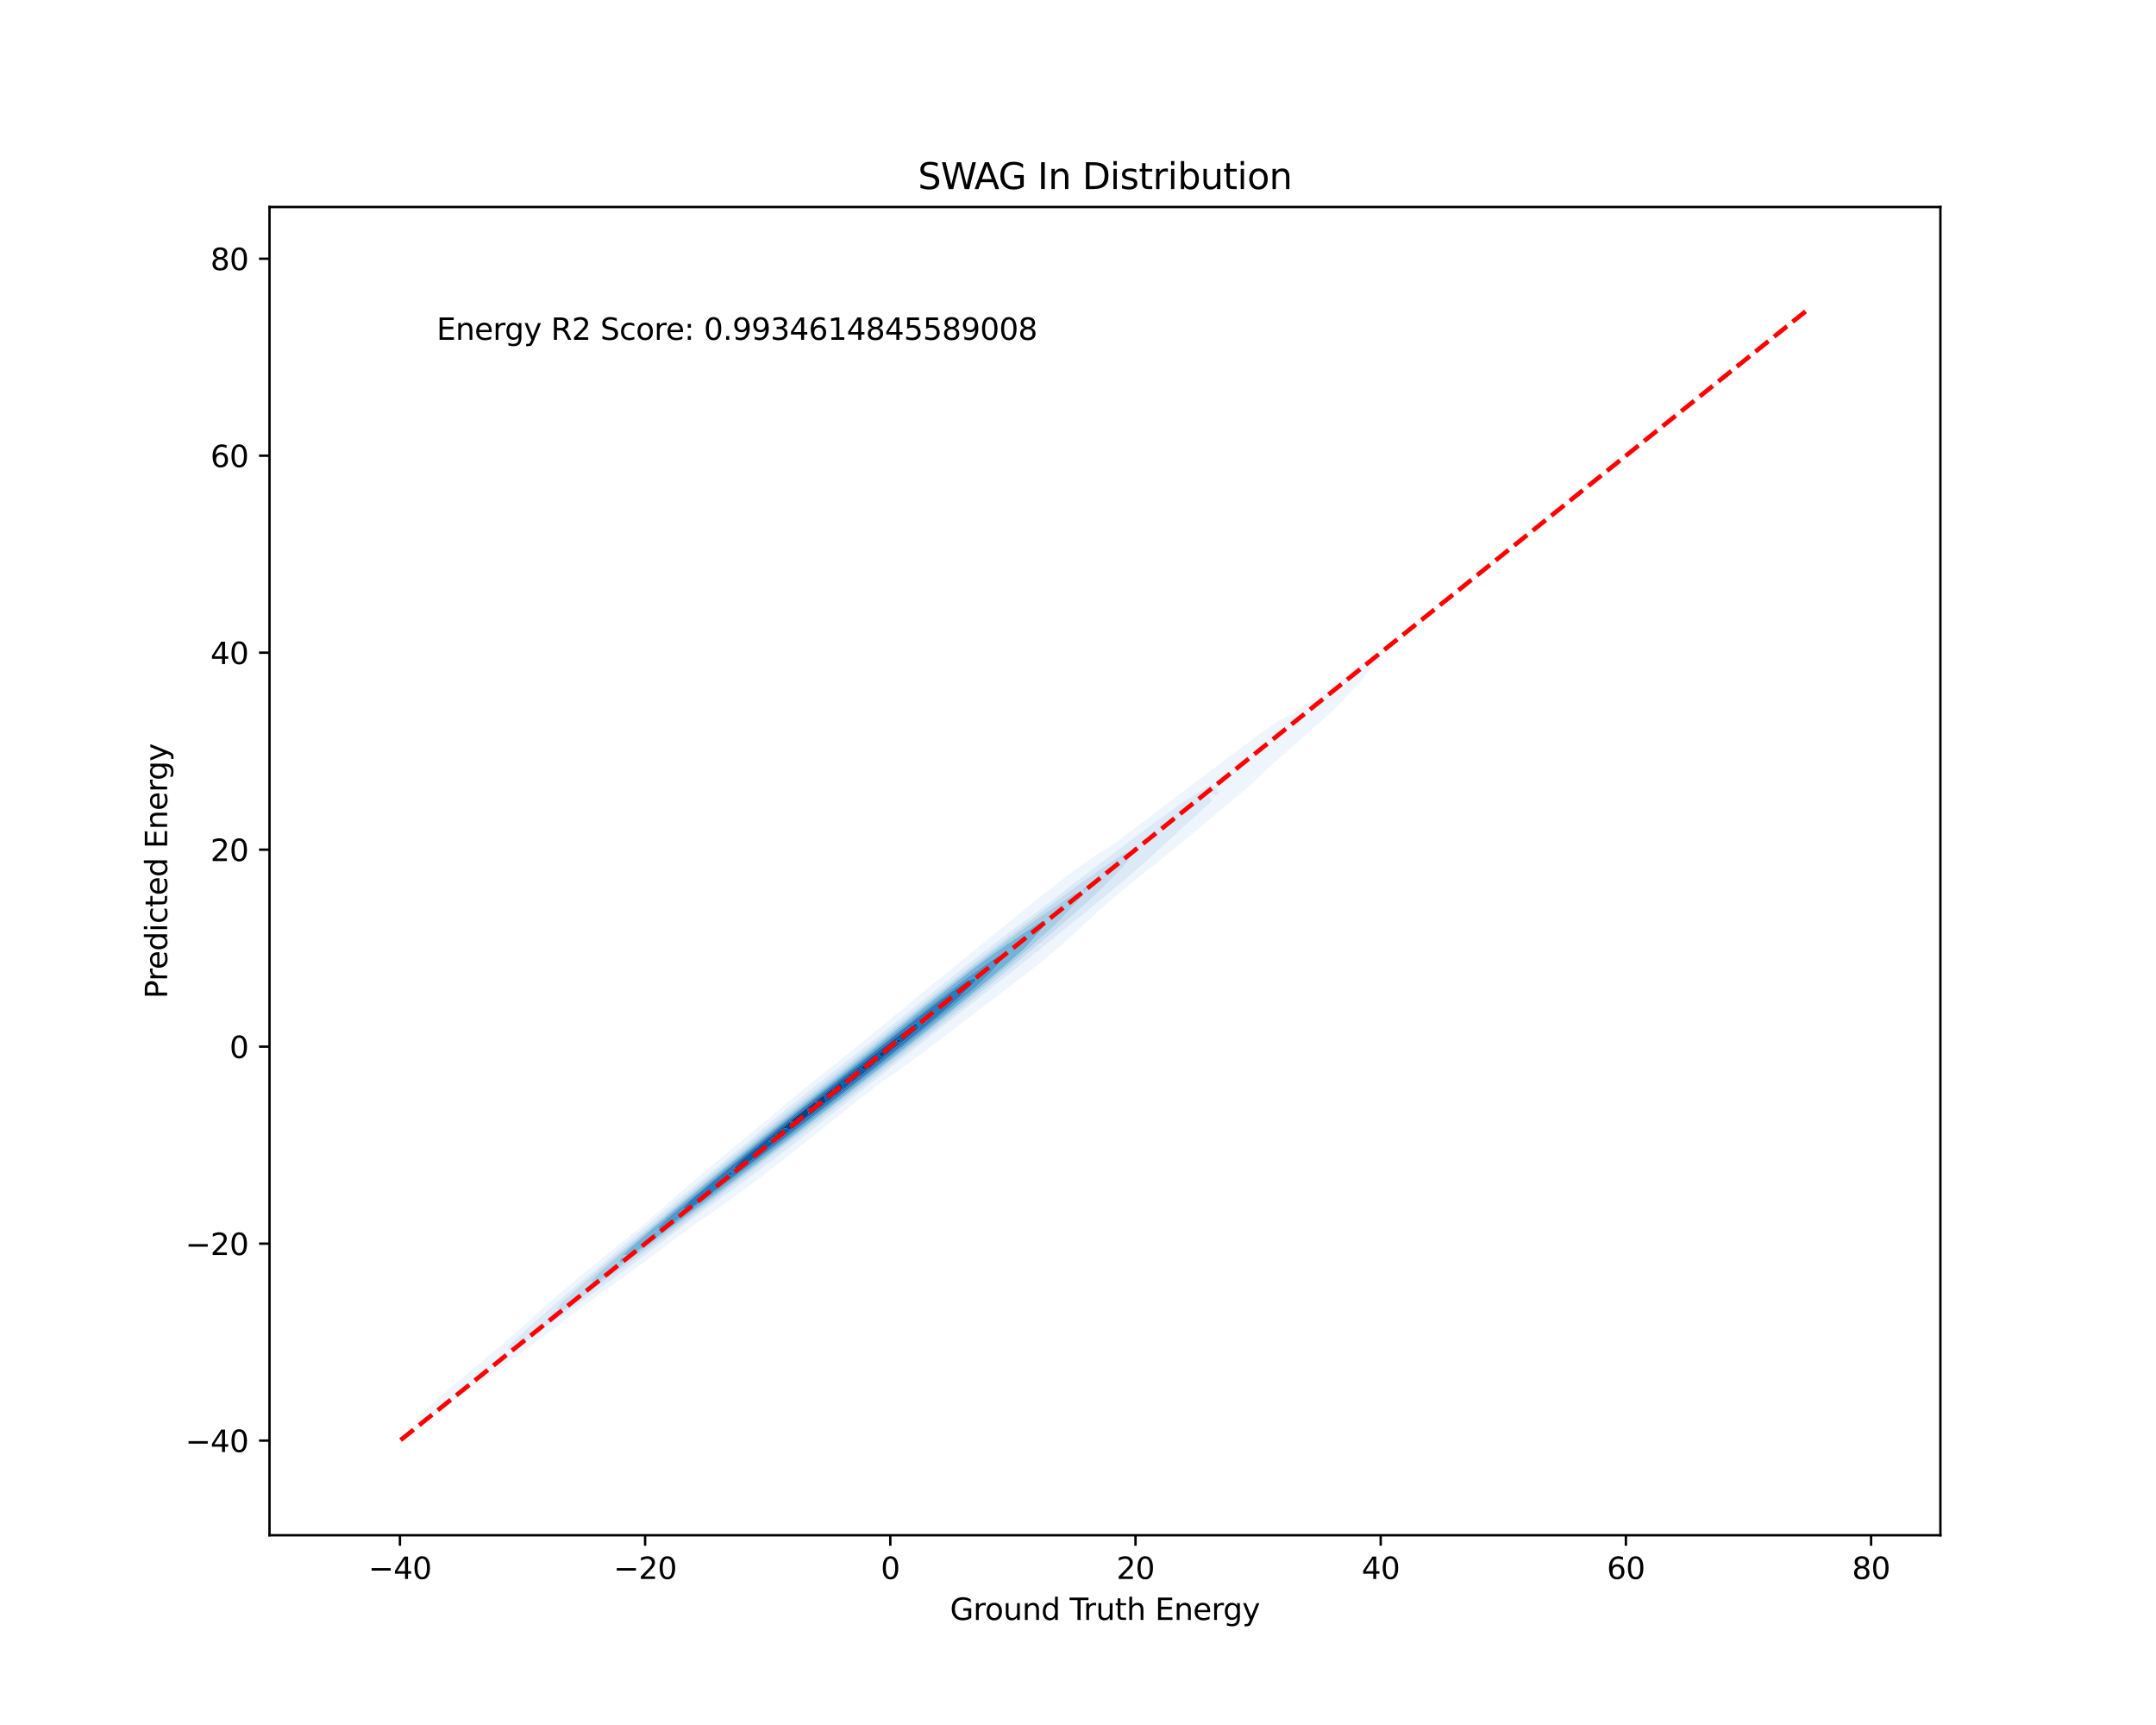 <?xml version="1.0" encoding="utf-8" standalone="no"?>
<!DOCTYPE svg PUBLIC "-//W3C//DTD SVG 1.1//EN"
  "http://www.w3.org/Graphics/SVG/1.1/DTD/svg11.dtd">
<svg xmlns:xlink="http://www.w3.org/1999/xlink" width="720pt" height="576pt" viewBox="0 0 720 576" xmlns="http://www.w3.org/2000/svg" version="1.1">
 <defs>
  <style type="text/css">*{stroke-linejoin: round; stroke-linecap: butt}</style>
 </defs>
 <g id="figure_1">
  <g id="patch_1">
   <path d="M 0 576 
L 720 576 
L 720 0 
L 0 0 
z
" style="fill: #ffffff"/>
  </g>
  <g id="axes_1">
   <g id="patch_2">
    <path d="M 90 512.64 
L 648 512.64 
L 648 69.12 
L 90 69.12 
z
" style="fill: #ffffff"/>
   </g>
   <g id="QuadContourSet_1">
    <path d="M 140.472 474.981 
L 140.792 474.751 
L 143.276 473.26 
L 144.295 472.523 
L 146.08 471.425 
L 147.633 470.294 
L 148.884 469.508 
L 150.859 468.065 
L 151.688 467.535 
L 154.008 465.836 
L 154.492 465.523 
L 157.105 463.608 
L 157.296 463.483 
L 160.101 461.477 
L 160.228 461.379 
L 162.905 459.581 
L 163.469 459.15 
L 165.709 457.643 
L 166.658 456.921 
L 168.513 455.671 
L 169.802 454.693 
L 171.317 453.669 
L 172.905 452.464 
L 174.121 451.639 
L 175.97 450.235 
L 176.925 449.585 
L 178.998 448.006 
L 179.729 447.506 
L 181.992 445.778 
L 182.533 445.406 
L 184.956 443.549 
L 185.337 443.286 
L 187.895 441.32 
L 188.141 441.15 
L 190.814 439.091 
L 190.945 439.001 
L 193.72 436.863 
L 193.749 436.842 
L 196.553 434.814 
L 196.785 434.634 
L 199.357 432.832 
L 199.91 432.405 
L 202.161 430.838 
L 203.022 430.176 
L 204.965 428.832 
L 206.118 427.948 
L 207.769 426.81 
L 209.194 425.719 
L 210.573 424.77 
L 212.245 423.49 
L 213.377 422.711 
L 215.271 421.262 
L 216.181 420.632 
L 218.273 419.033 
L 218.985 418.537 
L 221.254 416.804 
L 221.789 416.429 
L 224.221 414.575 
L 224.593 414.312 
L 227.179 412.347 
L 227.397 412.191 
L 230.133 410.118 
L 230.201 410.069 
L 233.005 408.126 
L 233.322 407.889 
L 235.809 406.274 
L 236.628 405.66 
L 238.613 404.362 
L 239.853 403.432 
L 241.417 402.399 
L 243.005 401.203 
L 244.221 400.391 
L 246.094 398.974 
L 247.025 398.344 
L 249.129 396.745 
L 249.829 396.264 
L 252.114 394.517 
L 252.633 394.154 
L 255.058 392.288 
L 255.437 392.018 
L 257.964 390.059 
L 258.241 389.858 
L 260.838 387.83 
L 261.045 387.678 
L 263.685 385.602 
L 263.849 385.479 
L 266.51 383.373 
L 266.653 383.264 
L 269.319 381.144 
L 269.457 381.038 
L 272.117 378.915 
L 272.261 378.803 
L 274.91 376.687 
L 275.065 376.564 
L 277.702 374.458 
L 277.869 374.326 
L 280.499 372.229 
L 280.673 372.091 
L 283.307 370 
L 283.477 369.865 
L 286.128 367.772 
L 286.281 367.65 
L 288.966 365.543 
L 289.085 365.448 
L 291.822 363.314 
L 291.889 363.261 
L 294.693 361.107 
L 294.721 361.085 
L 297.497 359.224 
L 297.967 358.857 
L 300.302 357.282 
L 301.13 356.628 
L 303.106 355.276 
L 304.213 354.399 
L 305.91 353.217 
L 307.233 352.17 
L 308.714 351.119 
L 310.207 349.942 
L 311.518 348.993 
L 313.151 347.713 
L 314.322 346.851 
L 316.076 345.484 
L 317.126 344.701 
L 318.993 343.255 
L 319.93 342.547 
L 321.908 341.027 
L 322.734 340.395 
L 324.827 338.798 
L 325.538 338.249 
L 327.753 336.569 
L 328.342 336.111 
L 330.687 334.341 
L 331.146 333.981 
L 333.628 332.112 
L 333.95 331.857 
L 336.569 329.883 
L 336.754 329.735 
L 339.499 327.654 
L 339.558 327.606 
L 342.362 325.461 
L 342.409 325.426 
L 345.166 323.276 
L 345.273 323.197 
L 347.97 321.036 
L 348.061 320.968 
L 350.752 318.739 
L 350.774 318.72 
L 353.36 316.511 
L 353.578 316.311 
L 355.876 314.282 
L 356.382 313.814 
L 358.321 312.053 
L 359.186 311.249 
L 360.725 309.824 
L 361.99 308.658 
L 363.128 307.596 
L 364.794 306.084 
L 365.564 305.367 
L 367.598 303.557 
L 368.052 303.138 
L 370.402 301.089 
L 370.6 300.909 
L 373.205 298.681 
L 373.206 298.68 
L 375.964 296.452 
L 376.01 296.413 
L 378.726 294.223 
L 378.814 294.149 
L 381.488 291.994 
L 381.618 291.884 
L 384.248 289.766 
L 384.422 289.616 
L 387.003 287.537 
L 387.226 287.343 
L 389.751 285.308 
L 390.03 285.064 
L 392.491 283.079 
L 392.834 282.777 
L 395.223 280.851 
L 395.638 280.482 
L 397.945 278.622 
L 398.442 278.179 
L 400.657 276.393 
L 401.246 275.867 
L 403.36 274.164 
L 404.05 273.546 
L 406.052 271.936 
L 406.854 271.213 
L 408.73 269.707 
L 409.658 268.864 
L 411.388 267.478 
L 412.462 266.489 
L 414.014 265.249 
L 415.266 264.071 
L 416.581 263.021 
L 418.07 261.571 
L 419.042 260.792 
L 420.874 258.913 
L 421.305 258.563 
L 423.563 256.334 
L 423.678 256.234 
L 426.12 254.106 
L 426.482 253.788 
L 428.675 251.877 
L 429.286 251.337 
L 431.226 249.648 
L 432.09 248.878 
L 433.769 247.419 
L 434.894 246.408 
L 436.301 245.191 
L 437.698 243.921 
L 438.813 242.962 
L 440.503 241.411 
L 441.295 240.733 
L 443.307 238.867 
L 443.733 238.505 
L 446.103 236.276 
L 446.111 236.268 
L 448.171 234.047 
L 448.915 233.266 
L 450.288 231.818 
L 451.719 230.318 
L 452.424 229.59 
L 454.523 227.379 
L 454.54 227.361 
L 456.207 225.132 
L 457.327 223.804 
L 458.041 222.903 
L 459.96 220.675 
L 457.327 219.856 
L 456.255 220.675 
L 454.523 221.84 
L 453.144 222.903 
L 451.719 223.889 
L 450.111 225.132 
L 448.915 225.978 
L 447.122 227.361 
L 446.111 228.087 
L 444.149 229.59 
L 443.307 230.2 
L 441.169 231.818 
L 440.503 232.302 
L 438.164 234.047 
L 437.698 234.382 
L 435.117 236.276 
L 434.894 236.434 
L 432.09 238.231 
L 431.554 238.505 
L 429.286 239.434 
L 427.011 240.733 
L 426.482 240.966 
L 423.678 242.87 
L 423.559 242.962 
L 420.874 244.935 
L 420.542 245.191 
L 418.07 247.016 
L 417.544 247.419 
L 415.266 249.107 
L 414.559 249.648 
L 412.462 251.205 
L 411.583 251.877 
L 409.658 253.307 
L 408.615 254.106 
L 406.854 255.412 
L 405.653 256.334 
L 404.05 257.521 
L 402.698 258.563 
L 401.246 259.634 
L 399.749 260.792 
L 398.442 261.753 
L 396.808 263.021 
L 395.638 263.878 
L 393.873 265.249 
L 392.834 266.009 
L 390.944 267.478 
L 390.03 268.145 
L 388.016 269.707 
L 387.226 270.284 
L 385.088 271.936 
L 384.422 272.422 
L 382.155 274.164 
L 381.618 274.558 
L 379.215 276.393 
L 378.814 276.688 
L 376.265 278.622 
L 376.01 278.809 
L 373.301 280.851 
L 373.206 280.921 
L 370.402 282.79 
L 369.994 283.079 
L 367.598 284.486 
L 366.464 285.308 
L 364.794 286.326 
L 363.16 287.537 
L 361.99 288.276 
L 360.022 289.766 
L 359.186 290.313 
L 357.007 291.994 
L 356.382 292.418 
L 354.08 294.223 
L 353.578 294.574 
L 351.217 296.452 
L 350.774 296.77 
L 348.397 298.681 
L 347.97 298.995 
L 345.609 300.909 
L 345.166 301.242 
L 342.84 303.138 
L 342.362 303.505 
L 340.085 305.367 
L 339.558 305.777 
L 337.338 307.596 
L 336.754 308.055 
L 334.595 309.824 
L 333.95 310.338 
L 331.856 312.053 
L 331.146 312.622 
L 329.118 314.282 
L 328.342 314.908 
L 326.381 316.511 
L 325.538 317.194 
L 323.643 318.739 
L 322.734 319.48 
L 320.906 320.968 
L 319.93 321.766 
L 318.169 323.197 
L 317.126 324.053 
L 315.435 325.426 
L 314.322 326.342 
L 312.703 327.654 
L 311.518 328.636 
L 309.978 329.883 
L 308.714 330.934 
L 307.259 332.112 
L 305.91 333.238 
L 304.549 334.341 
L 303.106 335.549 
L 301.848 336.569 
L 300.302 337.864 
L 299.152 338.798 
L 297.497 340.181 
L 296.457 341.027 
L 294.693 342.494 
L 293.756 343.255 
L 291.889 344.796 
L 291.042 345.484 
L 289.085 347.082 
L 288.308 347.713 
L 286.281 349.349 
L 285.55 349.942 
L 283.477 351.6 
L 282.77 352.17 
L 280.673 353.837 
L 279.975 354.399 
L 277.869 356.07 
L 277.173 356.628 
L 275.065 358.305 
L 274.374 358.857 
L 272.261 360.552 
L 271.59 361.085 
L 269.457 362.818 
L 268.83 363.314 
L 266.653 365.112 
L 266.107 365.543 
L 263.849 367.445 
L 263.433 367.772 
L 261.045 369.83 
L 260.827 370 
L 258.256 372.229 
L 258.241 372.242 
L 255.524 374.458 
L 255.437 374.531 
L 252.801 376.687 
L 252.633 376.831 
L 250.089 378.915 
L 249.829 379.141 
L 247.386 381.144 
L 247.025 381.461 
L 244.693 383.373 
L 244.221 383.79 
L 242.01 385.602 
L 241.417 386.13 
L 239.339 387.83 
L 238.613 388.48 
L 236.68 390.059 
L 235.809 390.842 
L 234.035 392.288 
L 233.005 393.217 
L 231.407 394.517 
L 230.201 395.607 
L 228.798 396.745 
L 227.397 398.016 
L 226.214 398.974 
L 224.593 400.448 
L 223.658 401.203 
L 221.789 402.905 
L 221.135 403.432 
L 218.985 405.39 
L 218.649 405.66 
L 216.184 407.889 
L 216.181 407.892 
L 213.437 410.118 
L 213.377 410.17 
L 210.69 412.347 
L 210.573 412.449 
L 207.943 414.575 
L 207.769 414.728 
L 205.197 416.804 
L 204.965 417.009 
L 202.455 419.033 
L 202.161 419.294 
L 199.719 421.262 
L 199.357 421.585 
L 196.993 423.49 
L 196.553 423.886 
L 194.281 425.719 
L 193.749 426.201 
L 191.586 427.948 
L 190.945 428.536 
L 188.916 430.176 
L 188.141 430.895 
L 186.277 432.405 
L 185.337 433.286 
L 183.676 434.634 
L 182.533 435.716 
L 181.123 436.863 
L 179.729 438.194 
L 178.627 439.091 
L 176.925 440.728 
L 176.2 441.32 
L 174.121 443.33 
L 173.853 443.549 
L 171.381 445.778 
L 171.317 445.837 
L 168.714 448.006 
L 168.513 448.192 
L 166.054 450.235 
L 165.709 450.552 
L 163.402 452.464 
L 162.905 452.916 
L 160.756 454.693 
L 160.101 455.285 
L 158.118 456.921 
L 157.296 457.66 
L 155.487 459.15 
L 154.492 460.043 
L 152.867 461.379 
L 151.688 462.438 
L 150.262 463.608 
L 148.884 464.851 
L 147.681 465.836 
L 146.08 467.291 
L 145.133 468.065 
L 143.276 469.771 
L 142.635 470.294 
L 140.472 472.306 
L 140.206 472.523 
L 138.972 474.751 
z
M 167.515 452.464 
L 168.513 451.289 
L 168.974 452.464 
L 168.513 452.802 
z
M 169.313 450.235 
L 171.259 448.006 
L 171.317 447.959 
L 173.672 445.778 
L 174.121 445.403 
L 176.116 443.549 
L 176.925 442.872 
L 178.594 441.32 
L 179.729 440.367 
L 181.103 439.091 
L 182.533 437.89 
L 183.642 436.863 
L 185.337 435.438 
L 186.209 434.634 
L 188.141 433.01 
L 188.8 432.405 
L 190.945 430.604 
L 191.413 430.176 
L 193.749 428.219 
L 194.047 427.948 
L 196.553 425.851 
L 196.699 425.719 
L 199.357 423.498 
L 199.366 423.49 
L 201.877 421.262 
L 202.161 421.033 
L 204.417 419.033 
L 204.965 418.591 
L 206.989 416.804 
L 207.769 416.175 
L 209.588 414.575 
L 210.573 413.779 
L 212.206 412.347 
L 213.377 411.398 
L 214.84 410.118 
L 216.181 409.03 
L 217.488 407.889 
L 218.985 406.673 
L 220.148 405.66 
L 221.789 404.325 
L 222.819 403.432 
L 224.593 401.985 
L 225.499 401.203 
L 227.397 399.654 
L 228.188 398.974 
L 230.201 397.329 
L 230.885 396.745 
L 233.005 395.01 
L 233.587 394.517 
L 235.809 392.695 
L 236.293 392.288 
L 238.613 390.383 
L 239.001 390.059 
L 241.417 388.073 
L 241.709 387.83 
L 244.221 385.763 
L 244.417 385.602 
L 247.025 383.453 
L 247.124 383.373 
L 249.829 381.144 
L 249.829 381.144 
L 252.391 378.915 
L 252.633 378.717 
L 254.993 376.687 
L 255.437 376.324 
L 257.634 374.458 
L 258.241 373.963 
L 260.31 372.229 
L 261.045 371.631 
L 263.02 370 
L 263.849 369.329 
L 265.761 367.772 
L 266.653 367.053 
L 268.532 365.543 
L 269.457 364.8 
L 271.328 363.314 
L 272.261 362.568 
L 274.146 361.085 
L 275.065 360.353 
L 276.981 358.857 
L 277.869 358.15 
L 279.825 356.628 
L 280.673 355.954 
L 282.671 354.399 
L 283.477 353.758 
L 285.511 352.17 
L 286.281 351.557 
L 288.341 349.942 
L 289.085 349.347 
L 291.154 347.713 
L 291.889 347.124 
L 293.951 345.484 
L 294.693 344.887 
L 296.731 343.255 
L 297.497 342.637 
L 299.498 341.027 
L 300.302 340.377 
L 302.256 338.798 
L 303.106 338.111 
L 305.01 336.569 
L 305.91 335.841 
L 307.765 334.341 
L 308.714 333.573 
L 310.524 332.112 
L 311.518 331.309 
L 313.291 329.883 
L 314.322 329.051 
L 316.07 327.654 
L 317.126 326.804 
L 318.864 325.426 
L 319.93 324.567 
L 321.674 323.197 
L 322.734 322.345 
L 324.503 320.968 
L 325.538 320.138 
L 327.355 318.739 
L 328.342 317.949 
L 330.233 316.511 
L 331.146 315.78 
L 333.138 314.282 
L 333.95 313.634 
L 336.076 312.053 
L 336.754 311.515 
L 339.049 309.824 
L 339.558 309.422 
L 342.058 307.596 
L 342.362 307.357 
L 345.1 305.367 
L 345.166 305.316 
L 347.97 303.182 
L 348.031 303.138 
L 350.774 301.017 
L 350.924 300.909 
L 353.578 298.857 
L 353.823 298.681 
L 356.382 296.702 
L 356.729 296.452 
L 359.186 294.552 
L 359.642 294.223 
L 361.99 292.407 
L 362.559 291.994 
L 364.794 290.267 
L 365.483 289.766 
L 367.598 288.132 
L 368.412 287.537 
L 370.402 286.002 
L 371.35 285.308 
L 373.206 283.878 
L 374.297 283.079 
L 376.01 281.763 
L 377.259 280.851 
L 378.814 279.657 
L 380.238 278.622 
L 381.618 277.565 
L 383.242 276.393 
L 384.422 275.491 
L 386.277 274.164 
L 387.226 273.44 
L 389.351 271.936 
L 390.03 271.418 
L 392.475 269.707 
L 392.834 269.434 
L 395.638 267.502 
L 395.675 267.478 
L 398.442 265.687 
L 399.12 265.249 
L 401.246 263.867 
L 402.564 263.021 
L 404.05 262.05 
L 405.908 263.021 
L 406.854 264.658 
L 407.104 265.249 
L 406.854 265.466 
L 405.483 265.249 
L 404.05 264.89 
L 403.721 265.249 
L 404.05 265.794 
L 404.775 267.478 
L 404.05 268.111 
L 402.367 269.707 
L 401.246 270.692 
L 399.912 271.936 
L 398.442 273.239 
L 397.434 274.164 
L 395.638 275.774 
L 394.955 276.393 
L 392.834 278.316 
L 392.494 278.622 
L 390.07 280.851 
L 390.03 280.886 
L 387.688 283.079 
L 387.226 283.481 
L 385.259 285.308 
L 384.422 286.033 
L 382.785 287.537 
L 381.618 288.539 
L 380.265 289.766 
L 378.814 291 
L 377.702 291.994 
L 376.01 293.42 
L 375.099 294.223 
L 373.206 295.802 
L 372.46 296.452 
L 370.402 298.153 
L 369.791 298.681 
L 367.598 300.478 
L 367.095 300.909 
L 364.794 302.784 
L 364.378 303.138 
L 361.99 305.074 
L 361.646 305.367 
L 359.186 307.355 
L 358.904 307.596 
L 356.382 309.63 
L 356.155 309.824 
L 353.578 311.901 
L 353.4 312.053 
L 350.774 314.168 
L 350.641 314.282 
L 347.97 316.431 
L 347.877 316.511 
L 345.166 318.689 
L 345.107 318.739 
L 342.362 320.941 
L 342.33 320.968 
L 339.558 323.187 
L 339.546 323.197 
L 336.754 325.426 
L 336.754 325.426 
L 333.963 327.654 
L 333.95 327.665 
L 331.156 329.883 
L 331.146 329.891 
L 328.342 332.109 
L 328.339 332.112 
L 325.538 334.329 
L 325.524 334.341 
L 322.734 336.546 
L 322.705 336.569 
L 319.93 338.761 
L 319.884 338.798 
L 317.126 340.975 
L 317.062 341.027 
L 314.322 343.188 
L 314.238 343.255 
L 311.518 345.401 
L 311.413 345.484 
L 308.714 347.613 
L 308.589 347.713 
L 305.91 349.826 
L 305.764 349.942 
L 303.106 352.039 
L 302.94 352.17 
L 300.302 354.253 
L 300.116 354.399 
L 297.497 356.468 
L 297.293 356.628 
L 294.693 358.684 
L 294.471 358.857 
L 291.889 360.9 
L 291.651 361.085 
L 289.085 363.118 
L 288.831 363.314 
L 286.281 365.337 
L 286.013 365.543 
L 283.477 367.556 
L 283.196 367.772 
L 280.673 369.775 
L 280.378 370 
L 277.869 371.993 
L 277.559 372.229 
L 275.065 374.207 
L 274.733 374.458 
L 272.261 376.415 
L 271.899 376.687 
L 269.457 378.613 
L 269.051 378.915 
L 266.653 380.797 
L 266.184 381.144 
L 263.849 382.965 
L 263.291 383.373 
L 261.045 385.112 
L 260.37 385.602 
L 258.241 387.236 
L 257.416 387.83 
L 255.437 389.338 
L 254.429 390.059 
L 252.633 391.417 
L 251.411 392.288 
L 249.829 393.477 
L 248.369 394.517 
L 247.025 395.522 
L 245.309 396.745 
L 244.221 397.558 
L 242.24 398.974 
L 241.417 399.588 
L 239.166 401.203 
L 238.613 401.616 
L 236.088 403.432 
L 235.809 403.641 
L 233.005 405.66 
L 233.005 405.66 
L 230.201 407.822 
L 230.11 407.889 
L 227.397 409.979 
L 227.205 410.118 
L 224.593 412.127 
L 224.289 412.347 
L 221.789 414.265 
L 221.357 414.575 
L 218.985 416.392 
L 218.408 416.804 
L 216.181 418.507 
L 215.44 419.033 
L 213.377 420.609 
L 212.454 421.262 
L 210.573 422.698 
L 209.447 423.49 
L 207.769 424.773 
L 206.422 425.719 
L 204.965 426.834 
L 203.376 427.948 
L 202.161 428.879 
L 200.309 430.176 
L 199.357 430.908 
L 197.218 432.405 
L 196.553 432.917 
L 194.099 434.634 
L 193.749 434.904 
L 190.946 436.863 
L 190.945 436.863 
L 188.141 438.94 
L 187.917 439.091 
L 185.337 441.001 
L 184.863 441.32 
L 182.533 443.042 
L 181.776 443.549 
L 179.729 445.058 
L 178.648 445.778 
L 176.925 447.045 
L 175.474 448.006 
L 174.121 448.999 
L 172.25 450.235 
L 171.317 450.919 
z
M 406.025 260.792 
L 406.854 260.248 
L 407.988 260.792 
L 406.854 261.943 
z
M 409.525 258.563 
L 409.658 258.476 
L 409.861 258.563 
L 409.658 258.774 
z
M 460.131 220.42 
L 461.526 218.446 
L 460.131 217.969 
L 459.497 218.446 
z
" clip-path="url(#p048e2bab5d)" style="fill: #eef5fc"/>
    <path d="M 168.513 452.802 
L 168.974 452.464 
L 168.513 451.289 
L 167.515 452.464 
z
M 171.317 450.919 
L 172.25 450.235 
L 174.121 448.999 
L 175.474 448.006 
L 176.925 447.045 
L 178.648 445.778 
L 179.729 445.058 
L 181.776 443.549 
L 182.533 443.042 
L 184.863 441.32 
L 185.337 441.001 
L 187.917 439.091 
L 188.141 438.94 
L 190.945 436.863 
L 190.946 436.863 
L 193.749 434.904 
L 194.099 434.634 
L 196.553 432.917 
L 197.218 432.405 
L 199.357 430.908 
L 200.309 430.176 
L 202.161 428.879 
L 203.376 427.948 
L 204.965 426.834 
L 206.422 425.719 
L 207.769 424.773 
L 209.447 423.49 
L 210.573 422.698 
L 212.454 421.262 
L 213.377 420.609 
L 215.44 419.033 
L 216.181 418.507 
L 218.408 416.804 
L 218.985 416.392 
L 221.357 414.575 
L 221.789 414.265 
L 224.289 412.347 
L 224.593 412.127 
L 227.205 410.118 
L 227.397 409.979 
L 230.11 407.889 
L 230.201 407.822 
L 233.005 405.66 
L 233.005 405.66 
L 235.809 403.641 
L 236.088 403.432 
L 238.613 401.616 
L 239.166 401.203 
L 241.417 399.588 
L 242.24 398.974 
L 244.221 397.558 
L 245.309 396.745 
L 247.025 395.522 
L 248.369 394.517 
L 249.829 393.477 
L 251.411 392.288 
L 252.633 391.417 
L 254.429 390.059 
L 255.437 389.338 
L 257.416 387.83 
L 258.241 387.236 
L 260.37 385.602 
L 261.045 385.112 
L 263.291 383.373 
L 263.849 382.965 
L 266.184 381.144 
L 266.653 380.797 
L 269.051 378.915 
L 269.457 378.613 
L 271.899 376.687 
L 272.261 376.415 
L 274.733 374.458 
L 275.065 374.207 
L 277.559 372.229 
L 277.869 371.993 
L 280.378 370 
L 280.673 369.775 
L 283.196 367.772 
L 283.477 367.556 
L 286.013 365.543 
L 286.281 365.337 
L 288.831 363.314 
L 289.085 363.118 
L 291.651 361.085 
L 291.889 360.9 
L 294.471 358.857 
L 294.693 358.684 
L 297.293 356.628 
L 297.497 356.468 
L 300.116 354.399 
L 300.302 354.253 
L 302.94 352.17 
L 303.106 352.039 
L 305.764 349.942 
L 305.91 349.826 
L 308.589 347.713 
L 308.714 347.613 
L 311.413 345.484 
L 311.518 345.401 
L 314.238 343.255 
L 314.322 343.188 
L 317.062 341.027 
L 317.126 340.975 
L 319.884 338.798 
L 319.93 338.761 
L 322.705 336.569 
L 322.734 336.546 
L 325.524 334.341 
L 325.538 334.329 
L 328.339 332.112 
L 328.342 332.109 
L 331.146 329.891 
L 331.156 329.883 
L 333.95 327.665 
L 333.963 327.654 
L 336.754 325.426 
L 336.754 325.426 
L 339.546 323.197 
L 339.558 323.187 
L 342.33 320.968 
L 342.362 320.941 
L 345.107 318.739 
L 345.166 318.689 
L 347.877 316.511 
L 347.97 316.431 
L 350.641 314.282 
L 350.774 314.168 
L 353.4 312.053 
L 353.578 311.901 
L 356.155 309.824 
L 356.382 309.63 
L 358.904 307.596 
L 359.186 307.355 
L 361.646 305.367 
L 361.99 305.074 
L 364.378 303.138 
L 364.794 302.784 
L 367.095 300.909 
L 367.598 300.478 
L 369.791 298.681 
L 370.402 298.153 
L 372.46 296.452 
L 373.206 295.802 
L 375.099 294.223 
L 376.01 293.42 
L 377.702 291.994 
L 378.814 291 
L 380.265 289.766 
L 381.618 288.539 
L 382.785 287.537 
L 384.422 286.033 
L 385.259 285.308 
L 387.226 283.481 
L 387.688 283.079 
L 390.03 280.886 
L 390.07 280.851 
L 392.494 278.622 
L 392.834 278.316 
L 394.955 276.393 
L 395.638 275.774 
L 397.434 274.164 
L 398.442 273.239 
L 399.912 271.936 
L 401.246 270.692 
L 402.367 269.707 
L 404.05 268.111 
L 404.775 267.478 
L 404.05 265.794 
L 403.721 265.249 
L 404.05 264.89 
L 405.483 265.249 
L 406.854 265.466 
L 407.104 265.249 
L 406.854 264.658 
L 405.908 263.021 
L 404.05 262.05 
L 402.564 263.021 
L 401.246 263.867 
L 399.12 265.249 
L 398.442 265.687 
L 395.675 267.478 
L 395.638 267.502 
L 392.834 269.434 
L 392.475 269.707 
L 390.03 271.418 
L 389.351 271.936 
L 387.226 273.44 
L 386.277 274.164 
L 384.422 275.491 
L 383.242 276.393 
L 381.618 277.565 
L 380.238 278.622 
L 378.814 279.657 
L 377.259 280.851 
L 376.01 281.763 
L 374.297 283.079 
L 373.206 283.878 
L 371.35 285.308 
L 370.402 286.002 
L 368.412 287.537 
L 367.598 288.132 
L 365.483 289.766 
L 364.794 290.267 
L 362.559 291.994 
L 361.99 292.407 
L 359.642 294.223 
L 359.186 294.552 
L 356.729 296.452 
L 356.382 296.702 
L 353.823 298.681 
L 353.578 298.857 
L 350.924 300.909 
L 350.774 301.017 
L 348.031 303.138 
L 347.97 303.182 
L 345.166 305.316 
L 345.1 305.367 
L 342.362 307.357 
L 342.058 307.596 
L 339.558 309.422 
L 339.049 309.824 
L 336.754 311.515 
L 336.076 312.053 
L 333.95 313.634 
L 333.138 314.282 
L 331.146 315.78 
L 330.233 316.511 
L 328.342 317.949 
L 327.355 318.739 
L 325.538 320.138 
L 324.503 320.968 
L 322.734 322.345 
L 321.674 323.197 
L 319.93 324.567 
L 318.864 325.426 
L 317.126 326.804 
L 316.07 327.654 
L 314.322 329.051 
L 313.291 329.883 
L 311.518 331.309 
L 310.524 332.112 
L 308.714 333.573 
L 307.765 334.341 
L 305.91 335.841 
L 305.01 336.569 
L 303.106 338.111 
L 302.256 338.798 
L 300.302 340.377 
L 299.498 341.027 
L 297.497 342.637 
L 296.731 343.255 
L 294.693 344.887 
L 293.951 345.484 
L 291.889 347.124 
L 291.154 347.713 
L 289.085 349.347 
L 288.341 349.942 
L 286.281 351.557 
L 285.511 352.17 
L 283.477 353.758 
L 282.671 354.399 
L 280.673 355.954 
L 279.825 356.628 
L 277.869 358.15 
L 276.981 358.857 
L 275.065 360.353 
L 274.146 361.085 
L 272.261 362.568 
L 271.328 363.314 
L 269.457 364.8 
L 268.532 365.543 
L 266.653 367.053 
L 265.761 367.772 
L 263.849 369.329 
L 263.02 370 
L 261.045 371.631 
L 260.31 372.229 
L 258.241 373.963 
L 257.634 374.458 
L 255.437 376.324 
L 254.993 376.687 
L 252.633 378.717 
L 252.391 378.915 
L 249.829 381.144 
L 249.829 381.144 
L 247.124 383.373 
L 247.025 383.453 
L 244.417 385.602 
L 244.221 385.763 
L 241.709 387.83 
L 241.417 388.073 
L 239.001 390.059 
L 238.613 390.383 
L 236.293 392.288 
L 235.809 392.695 
L 233.587 394.517 
L 233.005 395.01 
L 230.885 396.745 
L 230.201 397.329 
L 228.188 398.974 
L 227.397 399.654 
L 225.499 401.203 
L 224.593 401.985 
L 222.819 403.432 
L 221.789 404.325 
L 220.148 405.66 
L 218.985 406.673 
L 217.488 407.889 
L 216.181 409.03 
L 214.84 410.118 
L 213.377 411.398 
L 212.206 412.347 
L 210.573 413.779 
L 209.588 414.575 
L 207.769 416.175 
L 206.989 416.804 
L 204.965 418.591 
L 204.417 419.033 
L 202.161 421.033 
L 201.877 421.262 
L 199.366 423.49 
L 199.357 423.498 
L 196.699 425.719 
L 196.553 425.851 
L 194.047 427.948 
L 193.749 428.219 
L 191.413 430.176 
L 190.945 430.604 
L 188.8 432.405 
L 188.141 433.01 
L 186.209 434.634 
L 185.337 435.438 
L 183.642 436.863 
L 182.533 437.89 
L 181.103 439.091 
L 179.729 440.367 
L 178.594 441.32 
L 176.925 442.872 
L 176.116 443.549 
L 174.121 445.403 
L 173.672 445.778 
L 171.317 447.959 
L 171.259 448.006 
L 169.313 450.235 
z
M 184.16 439.091 
L 185.337 437.485 
L 185.794 439.091 
L 185.337 439.43 
z
M 185.783 436.863 
L 187.895 434.634 
L 188.141 434.427 
L 190.345 432.405 
L 190.945 431.901 
L 192.835 430.176 
L 193.749 429.41 
L 195.36 427.948 
L 196.553 426.949 
L 197.916 425.719 
L 199.357 424.515 
L 200.498 423.49 
L 202.161 422.103 
L 203.103 421.262 
L 204.965 419.71 
L 205.727 419.033 
L 207.769 417.333 
L 208.367 416.804 
L 210.573 414.968 
L 211.02 414.575 
L 213.377 412.613 
L 213.682 412.347 
L 216.181 410.266 
L 216.352 410.118 
L 218.985 407.925 
L 219.027 407.889 
L 221.626 405.66 
L 221.789 405.528 
L 224.207 403.432 
L 224.593 403.117 
L 226.81 401.203 
L 227.397 400.724 
L 229.435 398.974 
L 230.201 398.348 
L 232.078 396.745 
L 233.005 395.987 
L 234.739 394.517 
L 235.809 393.639 
L 237.414 392.288 
L 238.613 391.304 
L 240.102 390.059 
L 241.417 388.978 
L 242.799 387.83 
L 244.221 386.66 
L 245.506 385.602 
L 247.025 384.35 
L 248.219 383.373 
L 249.829 382.046 
L 250.938 381.144 
L 252.633 379.749 
L 253.664 378.915 
L 255.437 377.459 
L 256.396 376.687 
L 258.241 375.176 
L 259.136 374.458 
L 261.045 372.903 
L 261.887 372.229 
L 263.849 370.64 
L 264.649 370 
L 266.653 368.388 
L 267.424 367.772 
L 269.457 366.147 
L 270.211 365.543 
L 272.261 363.914 
L 273.01 363.314 
L 275.065 361.688 
L 275.816 361.085 
L 277.869 359.466 
L 278.626 358.857 
L 280.673 357.244 
L 281.437 356.628 
L 283.477 355.02 
L 284.245 354.399 
L 286.281 352.792 
L 287.048 352.17 
L 289.085 350.559 
L 289.844 349.942 
L 291.889 348.32 
L 292.635 347.713 
L 294.693 346.076 
L 295.42 345.484 
L 297.497 343.829 
L 298.201 343.255 
L 300.302 341.579 
L 300.98 341.027 
L 303.106 339.328 
L 303.759 338.798 
L 305.91 337.079 
L 306.541 336.569 
L 308.714 334.832 
L 309.326 334.341 
L 311.518 332.59 
L 312.117 332.112 
L 314.322 330.353 
L 314.916 329.883 
L 317.126 328.123 
L 317.723 327.654 
L 319.93 325.902 
L 320.542 325.426 
L 322.734 323.69 
L 323.373 323.197 
L 325.538 321.488 
L 326.219 320.968 
L 328.342 319.298 
L 329.08 318.739 
L 331.146 317.12 
L 331.958 316.511 
L 333.95 314.955 
L 334.855 314.282 
L 336.754 312.803 
L 337.772 312.053 
L 339.558 310.666 
L 340.709 309.824 
L 342.362 308.543 
L 343.667 307.596 
L 345.166 306.435 
L 346.646 305.367 
L 347.97 304.343 
L 349.645 303.138 
L 350.774 302.265 
L 352.664 300.909 
L 353.578 300.202 
L 355.699 298.681 
L 356.382 298.153 
L 358.749 296.452 
L 359.186 296.114 
L 361.808 294.223 
L 361.99 294.083 
L 364.794 292.071 
L 364.912 291.994 
L 367.598 290.103 
L 368.125 289.766 
L 370.402 288.161 
L 371.386 287.537 
L 373.206 286.258 
L 374.72 285.308 
L 376.01 284.408 
L 378.243 285.308 
L 376.73 287.537 
L 376.01 288.268 
L 374.851 289.766 
L 373.206 291.401 
L 372.712 291.994 
L 370.458 294.223 
L 370.402 294.274 
L 368.217 296.452 
L 367.598 296.995 
L 365.918 298.681 
L 364.794 299.65 
L 363.536 300.909 
L 361.99 302.226 
L 361.072 303.138 
L 359.186 304.732 
L 358.539 305.367 
L 356.382 307.18 
L 355.952 307.596 
L 353.578 309.585 
L 353.327 309.824 
L 350.774 311.959 
L 350.674 312.053 
L 348.023 314.282 
L 347.97 314.324 
L 345.422 316.511 
L 345.166 316.717 
L 342.807 318.739 
L 342.362 319.096 
L 340.174 320.968 
L 339.558 321.461 
L 337.521 323.197 
L 336.754 323.809 
L 334.848 325.426 
L 333.95 326.141 
L 332.155 327.654 
L 331.146 328.456 
L 329.443 329.883 
L 328.342 330.756 
L 326.714 332.112 
L 325.538 333.043 
L 323.969 334.341 
L 322.734 335.317 
L 321.21 336.569 
L 319.93 337.581 
L 318.44 338.798 
L 317.126 339.835 
L 315.659 341.027 
L 314.322 342.081 
L 312.868 343.255 
L 311.518 344.32 
L 310.069 345.484 
L 308.714 346.553 
L 307.262 347.713 
L 305.91 348.779 
L 304.447 349.942 
L 303.106 351 
L 301.625 352.17 
L 300.302 353.216 
L 298.797 354.399 
L 297.497 355.426 
L 295.961 356.628 
L 294.693 357.63 
L 293.118 358.857 
L 291.889 359.829 
L 290.268 361.085 
L 289.085 362.023 
L 287.411 363.314 
L 286.281 364.211 
L 284.547 365.543 
L 283.477 366.392 
L 281.675 367.772 
L 280.673 368.568 
L 278.794 370 
L 277.869 370.735 
L 275.901 372.229 
L 275.065 372.892 
L 272.993 374.458 
L 272.261 375.037 
L 270.064 376.687 
L 269.457 377.165 
L 267.108 378.915 
L 266.653 379.272 
L 264.119 381.144 
L 263.849 381.355 
L 261.092 383.373 
L 261.045 383.409 
L 258.241 385.542 
L 258.162 385.602 
L 255.437 387.694 
L 255.256 387.83 
L 252.633 389.843 
L 252.346 390.059 
L 249.829 391.991 
L 249.433 392.288 
L 247.025 394.137 
L 246.518 394.517 
L 244.221 396.282 
L 243.6 396.745 
L 241.417 398.426 
L 240.679 398.974 
L 238.613 400.567 
L 237.754 401.203 
L 235.809 402.703 
L 234.821 403.432 
L 233.005 404.832 
L 231.877 405.66 
L 230.201 406.953 
L 228.919 407.889 
L 227.397 409.061 
L 225.942 410.118 
L 224.593 411.156 
L 222.944 412.347 
L 221.789 413.233 
L 219.919 414.575 
L 218.985 415.291 
L 216.865 416.804 
L 216.181 417.327 
L 213.778 419.033 
L 213.377 419.339 
L 210.657 421.262 
L 210.573 421.326 
L 207.769 423.36 
L 207.583 423.49 
L 204.965 425.412 
L 204.525 425.719 
L 202.161 427.458 
L 201.458 427.948 
L 199.357 429.496 
L 198.379 430.176 
L 196.553 431.525 
L 195.281 432.405 
L 193.749 433.539 
L 192.158 434.634 
L 190.945 435.532 
L 188.999 436.863 
L 188.141 437.498 
z
M 378.143 283.079 
L 378.814 282.617 
L 379.846 283.079 
L 378.814 284.516 
z
M 406.854 261.943 
L 407.988 260.792 
L 406.854 260.248 
L 406.025 260.792 
z
M 409.658 258.774 
L 409.861 258.563 
L 409.658 258.476 
L 409.525 258.563 
z
" clip-path="url(#p048e2bab5d)" style="fill: #dce9f6"/>
    <path d="M 185.337 439.43 
L 185.794 439.091 
L 185.337 437.485 
L 184.16 439.091 
z
M 188.141 437.498 
L 188.999 436.863 
L 190.945 435.532 
L 192.158 434.634 
L 193.749 433.539 
L 195.281 432.405 
L 196.553 431.525 
L 198.379 430.176 
L 199.357 429.496 
L 201.458 427.948 
L 202.161 427.458 
L 204.525 425.719 
L 204.965 425.412 
L 207.583 423.49 
L 207.769 423.36 
L 210.573 421.326 
L 210.657 421.262 
L 213.377 419.339 
L 213.778 419.033 
L 216.181 417.327 
L 216.865 416.804 
L 218.985 415.291 
L 219.919 414.575 
L 221.789 413.233 
L 222.944 412.347 
L 224.593 411.156 
L 225.942 410.118 
L 227.397 409.061 
L 228.919 407.889 
L 230.201 406.953 
L 231.877 405.66 
L 233.005 404.832 
L 234.821 403.432 
L 235.809 402.703 
L 237.754 401.203 
L 238.613 400.567 
L 240.679 398.974 
L 241.417 398.426 
L 243.6 396.745 
L 244.221 396.282 
L 246.518 394.517 
L 247.025 394.137 
L 249.433 392.288 
L 249.829 391.991 
L 252.346 390.059 
L 252.633 389.843 
L 255.256 387.83 
L 255.437 387.694 
L 258.162 385.602 
L 258.241 385.542 
L 261.045 383.409 
L 261.092 383.373 
L 263.849 381.355 
L 264.119 381.144 
L 266.653 379.272 
L 267.108 378.915 
L 269.457 377.165 
L 270.064 376.687 
L 272.261 375.037 
L 272.993 374.458 
L 275.065 372.892 
L 275.901 372.229 
L 277.869 370.735 
L 278.794 370 
L 280.673 368.568 
L 281.675 367.772 
L 283.477 366.392 
L 284.547 365.543 
L 286.281 364.211 
L 287.411 363.314 
L 289.085 362.023 
L 290.268 361.085 
L 291.889 359.829 
L 293.118 358.857 
L 294.693 357.63 
L 295.961 356.628 
L 297.497 355.426 
L 298.797 354.399 
L 300.302 353.216 
L 301.625 352.17 
L 303.106 351 
L 304.447 349.942 
L 305.91 348.779 
L 307.262 347.713 
L 308.714 346.553 
L 310.069 345.484 
L 311.518 344.32 
L 312.868 343.255 
L 314.322 342.081 
L 315.659 341.027 
L 317.126 339.835 
L 318.44 338.798 
L 319.93 337.581 
L 321.21 336.569 
L 322.734 335.317 
L 323.969 334.341 
L 325.538 333.043 
L 326.714 332.112 
L 328.342 330.756 
L 329.443 329.883 
L 331.146 328.456 
L 332.155 327.654 
L 333.95 326.141 
L 334.848 325.426 
L 336.754 323.809 
L 337.521 323.197 
L 339.558 321.461 
L 340.174 320.968 
L 342.362 319.096 
L 342.807 318.739 
L 345.166 316.717 
L 345.422 316.511 
L 347.97 314.324 
L 348.023 314.282 
L 350.674 312.053 
L 350.774 311.959 
L 353.327 309.824 
L 353.578 309.585 
L 355.952 307.596 
L 356.382 307.18 
L 358.539 305.367 
L 359.186 304.732 
L 361.072 303.138 
L 361.99 302.226 
L 363.536 300.909 
L 364.794 299.65 
L 365.918 298.681 
L 367.598 296.995 
L 368.217 296.452 
L 370.402 294.274 
L 370.458 294.223 
L 372.712 291.994 
L 373.206 291.401 
L 374.851 289.766 
L 376.01 288.268 
L 376.73 287.537 
L 378.243 285.308 
L 376.01 284.408 
L 374.72 285.308 
L 373.206 286.258 
L 371.386 287.537 
L 370.402 288.161 
L 368.125 289.766 
L 367.598 290.103 
L 364.912 291.994 
L 364.794 292.071 
L 361.99 294.083 
L 361.808 294.223 
L 359.186 296.114 
L 358.749 296.452 
L 356.382 298.153 
L 355.699 298.681 
L 353.578 300.202 
L 352.664 300.909 
L 350.774 302.265 
L 349.645 303.138 
L 347.97 304.343 
L 346.646 305.367 
L 345.166 306.435 
L 343.667 307.596 
L 342.362 308.543 
L 340.709 309.824 
L 339.558 310.666 
L 337.772 312.053 
L 336.754 312.803 
L 334.855 314.282 
L 333.95 314.955 
L 331.958 316.511 
L 331.146 317.12 
L 329.08 318.739 
L 328.342 319.298 
L 326.219 320.968 
L 325.538 321.488 
L 323.373 323.197 
L 322.734 323.69 
L 320.542 325.426 
L 319.93 325.902 
L 317.723 327.654 
L 317.126 328.123 
L 314.916 329.883 
L 314.322 330.353 
L 312.117 332.112 
L 311.518 332.59 
L 309.326 334.341 
L 308.714 334.832 
L 306.541 336.569 
L 305.91 337.079 
L 303.759 338.798 
L 303.106 339.328 
L 300.98 341.027 
L 300.302 341.579 
L 298.201 343.255 
L 297.497 343.829 
L 295.42 345.484 
L 294.693 346.076 
L 292.635 347.713 
L 291.889 348.32 
L 289.844 349.942 
L 289.085 350.559 
L 287.048 352.17 
L 286.281 352.792 
L 284.245 354.399 
L 283.477 355.02 
L 281.437 356.628 
L 280.673 357.244 
L 278.626 358.857 
L 277.869 359.466 
L 275.816 361.085 
L 275.065 361.688 
L 273.01 363.314 
L 272.261 363.914 
L 270.211 365.543 
L 269.457 366.147 
L 267.424 367.772 
L 266.653 368.388 
L 264.649 370 
L 263.849 370.64 
L 261.887 372.229 
L 261.045 372.903 
L 259.136 374.458 
L 258.241 375.176 
L 256.396 376.687 
L 255.437 377.459 
L 253.664 378.915 
L 252.633 379.749 
L 250.938 381.144 
L 249.829 382.046 
L 248.219 383.373 
L 247.025 384.35 
L 245.506 385.602 
L 244.221 386.66 
L 242.799 387.83 
L 241.417 388.978 
L 240.102 390.059 
L 238.613 391.304 
L 237.414 392.288 
L 235.809 393.639 
L 234.739 394.517 
L 233.005 395.987 
L 232.078 396.745 
L 230.201 398.348 
L 229.435 398.974 
L 227.397 400.724 
L 226.81 401.203 
L 224.593 403.117 
L 224.207 403.432 
L 221.789 405.528 
L 221.626 405.66 
L 219.027 407.889 
L 218.985 407.925 
L 216.352 410.118 
L 216.181 410.266 
L 213.682 412.347 
L 213.377 412.613 
L 211.02 414.575 
L 210.573 414.968 
L 208.367 416.804 
L 207.769 417.333 
L 205.727 419.033 
L 204.965 419.71 
L 203.103 421.262 
L 202.161 422.103 
L 200.498 423.49 
L 199.357 424.515 
L 197.916 425.719 
L 196.553 426.949 
L 195.36 427.948 
L 193.749 429.41 
L 192.835 430.176 
L 190.945 431.901 
L 190.345 432.405 
L 188.141 434.427 
L 187.895 434.634 
L 185.783 436.863 
z
M 195.908 430.176 
L 196.553 429.132 
L 196.741 430.176 
L 196.553 430.315 
z
M 197.298 427.948 
L 199.187 425.719 
L 199.357 425.577 
L 201.68 423.49 
L 202.161 423.09 
L 204.207 421.262 
L 204.965 420.63 
L 206.762 419.033 
L 207.769 418.194 
L 209.341 416.804 
L 210.573 415.779 
L 211.941 414.575 
L 213.377 413.38 
L 214.558 412.347 
L 216.181 410.996 
L 217.19 410.118 
L 218.985 408.624 
L 219.834 407.889 
L 221.789 406.262 
L 222.488 405.66 
L 224.593 403.908 
L 225.15 403.432 
L 227.397 401.564 
L 227.821 401.203 
L 230.201 399.228 
L 230.5 398.974 
L 233.005 396.9 
L 233.189 396.745 
L 235.809 394.582 
L 235.887 394.517 
L 238.586 392.288 
L 238.613 392.265 
L 241.252 390.059 
L 241.417 389.923 
L 243.938 387.83 
L 244.221 387.598 
L 246.643 385.602 
L 247.025 385.287 
L 249.363 383.373 
L 249.829 382.989 
L 252.097 381.144 
L 252.633 380.703 
L 254.842 378.915 
L 255.437 378.427 
L 257.598 376.687 
L 258.241 376.16 
L 260.362 374.458 
L 261.045 373.901 
L 263.133 372.229 
L 263.849 371.649 
L 265.911 370 
L 266.653 369.403 
L 268.693 367.772 
L 269.457 367.161 
L 271.478 365.543 
L 272.261 364.921 
L 274.265 363.314 
L 275.065 362.681 
L 277.051 361.085 
L 277.869 360.44 
L 279.835 358.857 
L 280.673 358.197 
L 282.616 356.628 
L 283.477 355.95 
L 285.393 354.399 
L 286.281 353.698 
L 288.164 352.17 
L 289.085 351.442 
L 290.93 349.942 
L 291.889 349.181 
L 293.692 347.713 
L 294.693 346.916 
L 296.451 345.484 
L 297.497 344.65 
L 299.209 343.255 
L 300.302 342.384 
L 301.97 341.027 
L 303.106 340.119 
L 304.735 338.798 
L 305.91 337.859 
L 307.507 336.569 
L 308.714 335.605 
L 310.288 334.341 
L 311.518 333.358 
L 313.081 332.112 
L 314.322 331.122 
L 315.888 329.883 
L 317.126 328.897 
L 318.71 327.654 
L 319.93 326.685 
L 321.549 325.426 
L 322.734 324.487 
L 324.407 323.197 
L 325.538 322.304 
L 327.287 320.968 
L 328.342 320.138 
L 330.19 318.739 
L 331.146 317.99 
L 333.118 316.511 
L 333.95 315.861 
L 336.074 314.282 
L 336.754 313.753 
L 339.06 312.053 
L 339.558 311.667 
L 342.078 309.824 
L 342.362 309.604 
L 345.128 307.596 
L 345.166 307.567 
L 347.97 305.645 
L 348.388 305.367 
L 350.774 303.744 
L 351.686 303.138 
L 353.578 301.846 
L 354.989 300.909 
L 356.382 299.952 
L 358.303 298.681 
L 359.186 298.069 
L 361.99 298.681 
L 359.937 300.909 
L 359.186 301.691 
L 357.848 303.138 
L 356.382 304.695 
L 355.761 305.367 
L 353.663 307.596 
L 353.578 307.667 
L 351.315 309.824 
L 350.774 310.277 
L 348.882 312.053 
L 347.97 312.815 
L 346.384 314.282 
L 345.166 315.297 
L 343.835 316.511 
L 342.362 317.737 
L 341.247 318.739 
L 339.558 320.142 
L 338.627 320.968 
L 336.754 322.52 
L 335.981 323.197 
L 333.95 324.875 
L 333.314 325.426 
L 331.146 327.212 
L 330.629 327.654 
L 328.342 329.533 
L 327.929 329.883 
L 325.538 331.84 
L 325.215 332.112 
L 322.734 334.135 
L 322.487 334.341 
L 319.93 336.419 
L 319.748 336.569 
L 317.126 338.692 
L 316.997 338.798 
L 314.322 340.956 
L 314.236 341.027 
L 311.518 343.211 
L 311.463 343.255 
L 308.714 345.457 
L 308.68 345.484 
L 305.91 347.694 
L 305.886 347.713 
L 303.106 349.923 
L 303.083 349.942 
L 300.302 352.144 
L 300.269 352.17 
L 297.497 354.358 
L 297.446 354.399 
L 294.693 356.565 
L 294.615 356.628 
L 291.889 358.767 
L 291.776 358.857 
L 289.085 360.963 
L 288.931 361.085 
L 286.281 363.155 
L 286.08 363.314 
L 283.477 365.344 
L 283.224 365.543 
L 280.673 367.53 
L 280.364 367.772 
L 277.869 369.713 
L 277.5 370 
L 275.065 371.893 
L 274.632 372.229 
L 272.261 374.069 
L 271.758 374.458 
L 269.457 376.24 
L 268.877 376.687 
L 266.653 378.407 
L 265.99 378.915 
L 263.849 380.567 
L 263.094 381.144 
L 261.045 382.721 
L 260.189 383.373 
L 258.241 384.87 
L 257.277 385.602 
L 255.437 387.014 
L 254.356 387.83 
L 252.633 389.153 
L 251.429 390.059 
L 249.829 391.287 
L 248.496 392.288 
L 247.025 393.417 
L 245.555 394.517 
L 244.221 395.542 
L 242.608 396.745 
L 241.417 397.662 
L 239.651 398.974 
L 238.613 399.774 
L 236.683 401.203 
L 235.809 401.877 
L 233.7 403.432 
L 233.005 403.968 
L 230.699 405.66 
L 230.201 406.044 
L 227.675 407.889 
L 227.397 408.103 
L 224.623 410.118 
L 224.593 410.141 
L 221.789 412.207 
L 221.591 412.347 
L 218.985 414.265 
L 218.545 414.575 
L 216.181 416.312 
L 215.48 416.804 
L 213.377 418.346 
L 212.397 419.033 
L 210.573 420.369 
L 209.299 421.262 
L 207.769 422.383 
L 206.187 423.49 
L 204.965 424.387 
L 203.059 425.719 
L 202.161 426.38 
L 199.913 427.948 
L 199.357 428.357 
z
M 361.643 296.452 
L 361.99 296.21 
L 362.993 296.452 
L 361.99 298.681 
z
M 378.814 284.516 
L 379.846 283.079 
L 378.814 282.617 
L 378.143 283.079 
z
" clip-path="url(#p048e2bab5d)" style="fill: #c7dbef"/>
    <path d="M 196.553 430.315 
L 196.741 430.176 
L 196.553 429.132 
L 195.908 430.176 
z
M 199.357 428.357 
L 199.913 427.948 
L 202.161 426.38 
L 203.059 425.719 
L 204.965 424.387 
L 206.187 423.49 
L 207.769 422.383 
L 209.299 421.262 
L 210.573 420.369 
L 212.397 419.033 
L 213.377 418.346 
L 215.48 416.804 
L 216.181 416.312 
L 218.545 414.575 
L 218.985 414.265 
L 221.591 412.347 
L 221.789 412.207 
L 224.593 410.141 
L 224.623 410.118 
L 227.397 408.103 
L 227.675 407.889 
L 230.201 406.044 
L 230.699 405.66 
L 233.005 403.968 
L 233.7 403.432 
L 235.809 401.877 
L 236.683 401.203 
L 238.613 399.774 
L 239.651 398.974 
L 241.417 397.662 
L 242.608 396.745 
L 244.221 395.542 
L 245.555 394.517 
L 247.025 393.417 
L 248.496 392.288 
L 249.829 391.287 
L 251.429 390.059 
L 252.633 389.153 
L 254.356 387.83 
L 255.437 387.014 
L 257.277 385.602 
L 258.241 384.87 
L 260.189 383.373 
L 261.045 382.721 
L 263.094 381.144 
L 263.849 380.567 
L 265.99 378.915 
L 266.653 378.407 
L 268.877 376.687 
L 269.457 376.24 
L 271.758 374.458 
L 272.261 374.069 
L 274.632 372.229 
L 275.065 371.893 
L 277.5 370 
L 277.869 369.713 
L 280.364 367.772 
L 280.673 367.53 
L 283.224 365.543 
L 283.477 365.344 
L 286.08 363.314 
L 286.281 363.155 
L 288.931 361.085 
L 289.085 360.963 
L 291.776 358.857 
L 291.889 358.767 
L 294.615 356.628 
L 294.693 356.565 
L 297.446 354.399 
L 297.497 354.358 
L 300.269 352.17 
L 300.302 352.144 
L 303.083 349.942 
L 303.106 349.923 
L 305.886 347.713 
L 305.91 347.694 
L 308.68 345.484 
L 308.714 345.457 
L 311.463 343.255 
L 311.518 343.211 
L 314.236 341.027 
L 314.322 340.956 
L 316.997 338.798 
L 317.126 338.692 
L 319.748 336.569 
L 319.93 336.419 
L 322.487 334.341 
L 322.734 334.135 
L 325.215 332.112 
L 325.538 331.84 
L 327.929 329.883 
L 328.342 329.533 
L 330.629 327.654 
L 331.146 327.212 
L 333.314 325.426 
L 333.95 324.875 
L 335.981 323.197 
L 336.754 322.52 
L 338.627 320.968 
L 339.558 320.142 
L 341.247 318.739 
L 342.362 317.737 
L 343.835 316.511 
L 345.166 315.297 
L 346.384 314.282 
L 347.97 312.815 
L 348.882 312.053 
L 350.774 310.277 
L 351.315 309.824 
L 353.578 307.667 
L 353.663 307.596 
L 355.761 305.367 
L 356.382 304.695 
L 357.848 303.138 
L 359.186 301.691 
L 359.937 300.909 
L 361.99 298.681 
L 359.186 298.069 
L 358.303 298.681 
L 356.382 299.952 
L 354.989 300.909 
L 353.578 301.846 
L 351.686 303.138 
L 350.774 303.744 
L 348.388 305.367 
L 347.97 305.645 
L 345.166 307.567 
L 345.128 307.596 
L 342.362 309.604 
L 342.078 309.824 
L 339.558 311.667 
L 339.06 312.053 
L 336.754 313.753 
L 336.074 314.282 
L 333.95 315.861 
L 333.118 316.511 
L 331.146 317.99 
L 330.19 318.739 
L 328.342 320.138 
L 327.287 320.968 
L 325.538 322.304 
L 324.407 323.197 
L 322.734 324.487 
L 321.549 325.426 
L 319.93 326.685 
L 318.71 327.654 
L 317.126 328.897 
L 315.888 329.883 
L 314.322 331.122 
L 313.081 332.112 
L 311.518 333.358 
L 310.288 334.341 
L 308.714 335.605 
L 307.507 336.569 
L 305.91 337.859 
L 304.735 338.798 
L 303.106 340.119 
L 301.97 341.027 
L 300.302 342.384 
L 299.209 343.255 
L 297.497 344.65 
L 296.451 345.484 
L 294.693 346.916 
L 293.692 347.713 
L 291.889 349.181 
L 290.93 349.942 
L 289.085 351.442 
L 288.164 352.17 
L 286.281 353.698 
L 285.393 354.399 
L 283.477 355.95 
L 282.616 356.628 
L 280.673 358.197 
L 279.835 358.857 
L 277.869 360.44 
L 277.051 361.085 
L 275.065 362.681 
L 274.265 363.314 
L 272.261 364.921 
L 271.478 365.543 
L 269.457 367.161 
L 268.693 367.772 
L 266.653 369.403 
L 265.911 370 
L 263.849 371.649 
L 263.133 372.229 
L 261.045 373.901 
L 260.362 374.458 
L 258.241 376.16 
L 257.598 376.687 
L 255.437 378.427 
L 254.842 378.915 
L 252.633 380.703 
L 252.097 381.144 
L 249.829 382.989 
L 249.363 383.373 
L 247.025 385.287 
L 246.643 385.602 
L 244.221 387.598 
L 243.938 387.83 
L 241.417 389.923 
L 241.252 390.059 
L 238.613 392.265 
L 238.586 392.288 
L 235.887 394.517 
L 235.809 394.582 
L 233.189 396.745 
L 233.005 396.9 
L 230.5 398.974 
L 230.201 399.228 
L 227.821 401.203 
L 227.397 401.564 
L 225.15 403.432 
L 224.593 403.908 
L 222.488 405.66 
L 221.789 406.262 
L 219.834 407.889 
L 218.985 408.624 
L 217.19 410.118 
L 216.181 410.996 
L 214.558 412.347 
L 213.377 413.38 
L 211.941 414.575 
L 210.573 415.779 
L 209.341 416.804 
L 207.769 418.194 
L 206.762 419.033 
L 204.965 420.63 
L 204.207 421.262 
L 202.161 423.09 
L 201.68 423.49 
L 199.357 425.577 
L 199.187 425.719 
L 197.298 427.948 
z
M 206.794 421.262 
L 207.769 419.211 
L 207.983 421.262 
L 207.769 421.418 
z
M 207.854 419.033 
L 210.303 416.804 
L 210.573 416.579 
L 212.851 414.575 
L 213.377 414.137 
L 215.424 412.347 
L 216.181 411.716 
L 218.018 410.118 
L 218.985 409.313 
L 220.631 407.889 
L 221.789 406.925 
L 223.259 405.66 
L 224.593 404.55 
L 225.901 403.432 
L 227.397 402.188 
L 228.554 401.203 
L 230.201 399.836 
L 231.219 398.974 
L 233.005 397.495 
L 233.894 396.745 
L 235.809 395.164 
L 236.58 394.517 
L 238.613 392.845 
L 239.278 392.288 
L 241.417 390.536 
L 241.989 390.059 
L 244.221 388.239 
L 244.712 387.83 
L 247.025 385.953 
L 247.449 385.602 
L 249.829 383.678 
L 250.199 383.373 
L 252.633 381.413 
L 252.961 381.144 
L 255.437 379.157 
L 255.734 378.915 
L 258.241 376.909 
L 258.515 376.687 
L 261.045 374.666 
L 261.304 374.458 
L 263.849 372.427 
L 264.097 372.229 
L 266.653 370.191 
L 266.894 370 
L 269.457 367.957 
L 269.692 367.772 
L 272.261 365.723 
L 272.491 365.543 
L 275.065 363.488 
L 275.288 363.314 
L 277.869 361.251 
L 278.082 361.085 
L 280.673 359.011 
L 280.872 358.857 
L 283.477 356.767 
L 283.656 356.628 
L 286.281 354.518 
L 286.434 354.399 
L 289.085 352.264 
L 289.205 352.17 
L 291.889 350.004 
L 291.969 349.942 
L 294.693 347.738 
L 294.725 347.713 
L 297.469 345.484 
L 297.497 345.461 
L 300.205 343.255 
L 300.302 343.179 
L 302.947 341.027 
L 303.106 340.9 
L 305.698 338.798 
L 305.91 338.629 
L 308.461 336.569 
L 308.714 336.367 
L 311.239 334.341 
L 311.518 334.118 
L 314.033 332.112 
L 314.322 331.882 
L 316.848 329.883 
L 317.126 329.662 
L 319.684 327.654 
L 319.93 327.459 
L 322.543 325.426 
L 322.734 325.275 
L 325.428 323.197 
L 325.538 323.11 
L 328.342 320.968 
L 328.342 320.968 
L 331.146 318.915 
L 331.407 318.739 
L 333.95 316.913 
L 334.553 316.511 
L 336.754 314.958 
L 337.772 314.282 
L 339.558 313.042 
L 341.05 312.053 
L 342.362 311.152 
L 344.366 309.824 
L 345.166 309.279 
L 347.703 307.596 
L 347.97 307.414 
L 349.209 307.596 
L 348.306 309.824 
L 347.97 310.203 
L 346.307 312.053 
L 345.166 313.354 
L 344.345 314.282 
L 342.375 316.511 
L 342.362 316.522 
L 339.895 318.739 
L 339.558 319.019 
L 337.361 320.968 
L 336.754 321.471 
L 334.784 323.197 
L 333.95 323.886 
L 332.171 325.426 
L 331.146 326.27 
L 329.529 327.654 
L 328.342 328.63 
L 326.863 329.883 
L 325.538 330.968 
L 324.176 332.112 
L 322.734 333.288 
L 321.471 334.341 
L 319.93 335.593 
L 318.751 336.569 
L 317.126 337.885 
L 316.016 338.798 
L 314.322 340.165 
L 313.27 341.027 
L 311.518 342.435 
L 310.511 343.255 
L 308.714 344.695 
L 307.742 345.484 
L 305.91 346.946 
L 304.963 347.713 
L 303.106 349.189 
L 302.173 349.942 
L 300.302 351.424 
L 299.374 352.17 
L 297.497 353.652 
L 296.566 354.399 
L 294.693 355.872 
L 293.748 356.628 
L 291.889 358.086 
L 290.921 358.857 
L 289.085 360.293 
L 288.086 361.085 
L 286.281 362.495 
L 285.243 363.314 
L 283.477 364.691 
L 282.393 365.543 
L 280.673 366.882 
L 279.536 367.772 
L 277.869 369.069 
L 276.673 370 
L 275.065 371.25 
L 273.803 372.229 
L 272.261 373.426 
L 270.926 374.458 
L 269.457 375.596 
L 268.04 376.687 
L 266.653 377.759 
L 265.145 378.915 
L 263.849 379.915 
L 262.241 381.144 
L 261.045 382.065 
L 259.326 383.373 
L 258.241 384.207 
L 256.402 385.602 
L 255.437 386.342 
L 253.468 387.83 
L 252.633 388.471 
L 250.524 390.059 
L 249.829 390.592 
L 247.57 392.288 
L 247.025 392.706 
L 244.605 394.517 
L 244.221 394.812 
L 241.627 396.745 
L 241.417 396.907 
L 238.635 398.974 
L 238.613 398.991 
L 235.809 401.086 
L 235.65 401.203 
L 233.005 403.178 
L 232.655 403.432 
L 230.201 405.26 
L 229.645 405.66 
L 227.397 407.331 
L 226.616 407.889 
L 224.593 409.388 
L 223.565 410.118 
L 221.789 411.43 
L 220.491 412.347 
L 218.985 413.456 
L 217.395 414.575 
L 216.181 415.467 
L 214.276 416.804 
L 213.377 417.464 
L 211.139 419.033 
L 210.573 419.447 
z
M 361.99 298.681 
L 362.993 296.452 
L 361.99 296.21 
L 361.643 296.452 
z
" clip-path="url(#p048e2bab5d)" style="fill: #a5cde3"/>
    <path d="M 207.769 421.418 
L 207.983 421.262 
L 207.769 419.211 
L 206.794 421.262 
z
M 210.573 419.447 
L 211.139 419.033 
L 213.377 417.464 
L 214.276 416.804 
L 216.181 415.467 
L 217.395 414.575 
L 218.985 413.456 
L 220.491 412.347 
L 221.789 411.43 
L 223.565 410.118 
L 224.593 409.388 
L 226.616 407.889 
L 227.397 407.331 
L 229.645 405.66 
L 230.201 405.26 
L 232.655 403.432 
L 233.005 403.178 
L 235.65 401.203 
L 235.809 401.086 
L 238.613 398.991 
L 238.635 398.974 
L 241.417 396.907 
L 241.627 396.745 
L 244.221 394.812 
L 244.605 394.517 
L 247.025 392.706 
L 247.57 392.288 
L 249.829 390.592 
L 250.524 390.059 
L 252.633 388.471 
L 253.468 387.83 
L 255.437 386.342 
L 256.402 385.602 
L 258.241 384.207 
L 259.326 383.373 
L 261.045 382.065 
L 262.241 381.144 
L 263.849 379.915 
L 265.145 378.915 
L 266.653 377.759 
L 268.04 376.687 
L 269.457 375.596 
L 270.926 374.458 
L 272.261 373.426 
L 273.803 372.229 
L 275.065 371.25 
L 276.673 370 
L 277.869 369.069 
L 279.536 367.772 
L 280.673 366.882 
L 282.393 365.543 
L 283.477 364.691 
L 285.243 363.314 
L 286.281 362.495 
L 288.086 361.085 
L 289.085 360.293 
L 290.921 358.857 
L 291.889 358.086 
L 293.748 356.628 
L 294.693 355.872 
L 296.566 354.399 
L 297.497 353.652 
L 299.374 352.17 
L 300.302 351.424 
L 302.173 349.942 
L 303.106 349.189 
L 304.963 347.713 
L 305.91 346.946 
L 307.742 345.484 
L 308.714 344.695 
L 310.511 343.255 
L 311.518 342.435 
L 313.27 341.027 
L 314.322 340.165 
L 316.016 338.798 
L 317.126 337.885 
L 318.751 336.569 
L 319.93 335.593 
L 321.471 334.341 
L 322.734 333.288 
L 324.176 332.112 
L 325.538 330.968 
L 326.863 329.883 
L 328.342 328.63 
L 329.529 327.654 
L 331.146 326.27 
L 332.171 325.426 
L 333.95 323.886 
L 334.784 323.197 
L 336.754 321.471 
L 337.361 320.968 
L 339.558 319.019 
L 339.895 318.739 
L 342.362 316.522 
L 342.375 316.511 
L 344.345 314.282 
L 345.166 313.354 
L 346.307 312.053 
L 347.97 310.203 
L 348.306 309.824 
L 349.209 307.596 
L 347.97 307.414 
L 347.703 307.596 
L 345.166 309.279 
L 344.366 309.824 
L 342.362 311.152 
L 341.05 312.053 
L 339.558 313.042 
L 337.772 314.282 
L 336.754 314.958 
L 334.553 316.511 
L 333.95 316.913 
L 331.407 318.739 
L 331.146 318.915 
L 328.342 320.968 
L 328.342 320.968 
L 325.538 323.11 
L 325.428 323.197 
L 322.734 325.275 
L 322.543 325.426 
L 319.93 327.459 
L 319.684 327.654 
L 317.126 329.662 
L 316.848 329.883 
L 314.322 331.882 
L 314.033 332.112 
L 311.518 334.118 
L 311.239 334.341 
L 308.714 336.367 
L 308.461 336.569 
L 305.91 338.629 
L 305.698 338.798 
L 303.106 340.9 
L 302.947 341.027 
L 300.302 343.179 
L 300.205 343.255 
L 297.497 345.461 
L 297.469 345.484 
L 294.725 347.713 
L 294.693 347.738 
L 291.969 349.942 
L 291.889 350.004 
L 289.205 352.17 
L 289.085 352.264 
L 286.434 354.399 
L 286.281 354.518 
L 283.656 356.628 
L 283.477 356.767 
L 280.872 358.857 
L 280.673 359.011 
L 278.082 361.085 
L 277.869 361.251 
L 275.288 363.314 
L 275.065 363.488 
L 272.491 365.543 
L 272.261 365.723 
L 269.692 367.772 
L 269.457 367.957 
L 266.894 370 
L 266.653 370.191 
L 264.097 372.229 
L 263.849 372.427 
L 261.304 374.458 
L 261.045 374.666 
L 258.515 376.687 
L 258.241 376.909 
L 255.734 378.915 
L 255.437 379.157 
L 252.961 381.144 
L 252.633 381.413 
L 250.199 383.373 
L 249.829 383.678 
L 247.449 385.602 
L 247.025 385.953 
L 244.712 387.83 
L 244.221 388.239 
L 241.989 390.059 
L 241.417 390.536 
L 239.278 392.288 
L 238.613 392.845 
L 236.58 394.517 
L 235.809 395.164 
L 233.894 396.745 
L 233.005 397.495 
L 231.219 398.974 
L 230.201 399.836 
L 228.554 401.203 
L 227.397 402.188 
L 225.901 403.432 
L 224.593 404.55 
L 223.259 405.66 
L 221.789 406.925 
L 220.631 407.889 
L 218.985 409.313 
L 218.018 410.118 
L 216.181 411.716 
L 215.424 412.347 
L 213.377 414.137 
L 212.851 414.575 
L 210.573 416.579 
L 210.303 416.804 
L 207.854 419.033 
z
M 218.268 412.347 
L 218.985 410.957 
L 219.124 412.347 
L 218.985 412.449 
z
M 219.396 410.118 
L 221.622 407.889 
L 221.789 407.75 
L 224.218 405.66 
L 224.593 405.349 
L 226.834 403.432 
L 227.397 402.963 
L 229.466 401.203 
L 230.201 400.592 
L 232.112 398.974 
L 233.005 398.234 
L 234.771 396.745 
L 235.809 395.888 
L 237.442 394.517 
L 238.613 393.553 
L 240.125 392.288 
L 241.417 391.23 
L 242.82 390.059 
L 244.221 388.917 
L 245.527 387.83 
L 247.025 386.615 
L 248.248 385.602 
L 249.829 384.323 
L 250.981 383.373 
L 252.633 382.043 
L 253.728 381.144 
L 255.437 379.773 
L 256.488 378.915 
L 258.241 377.512 
L 259.259 376.687 
L 261.045 375.26 
L 262.042 374.458 
L 263.849 373.016 
L 264.834 372.229 
L 266.653 370.779 
L 267.635 370 
L 269.457 368.547 
L 270.442 367.772 
L 272.261 366.32 
L 273.253 365.543 
L 275.065 364.097 
L 276.068 363.314 
L 277.869 361.874 
L 278.884 361.085 
L 280.673 359.653 
L 281.698 358.857 
L 283.477 357.429 
L 284.509 356.628 
L 286.281 355.203 
L 287.316 354.399 
L 289.085 352.974 
L 290.117 352.17 
L 291.889 350.74 
L 292.913 349.942 
L 294.693 348.501 
L 295.705 347.713 
L 297.497 346.261 
L 298.496 345.484 
L 300.302 344.019 
L 301.287 343.255 
L 303.106 341.781 
L 304.084 341.027 
L 305.91 339.548 
L 306.891 338.798 
L 308.714 337.326 
L 309.714 336.569 
L 311.518 335.121 
L 312.562 334.341 
L 314.322 332.937 
L 315.441 332.112 
L 317.126 330.78 
L 318.363 329.883 
L 319.93 328.658 
L 321.337 327.654 
L 322.734 326.577 
L 324.375 325.426 
L 325.538 324.543 
L 327.487 323.197 
L 328.342 322.559 
L 330.678 320.968 
L 331.146 320.626 
L 333.949 318.739 
L 333.95 318.739 
L 333.959 318.739 
L 334.293 320.968 
L 333.95 321.332 
L 332.313 323.197 
L 331.146 324.377 
L 330.205 325.426 
L 328.342 327.225 
L 327.945 327.654 
L 325.538 329.883 
L 325.538 329.883 
L 322.885 332.112 
L 322.734 332.235 
L 320.208 334.341 
L 319.93 334.567 
L 317.511 336.569 
L 317.126 336.881 
L 314.797 338.798 
L 314.322 339.181 
L 312.069 341.027 
L 311.518 341.47 
L 309.328 343.255 
L 308.714 343.747 
L 306.576 345.484 
L 305.91 346.016 
L 303.815 347.713 
L 303.106 348.277 
L 301.043 349.942 
L 300.302 350.529 
L 298.262 352.17 
L 297.497 352.774 
L 295.471 354.399 
L 294.693 355.011 
L 292.669 356.628 
L 291.889 357.24 
L 289.857 358.857 
L 289.085 359.461 
L 287.035 361.085 
L 286.281 361.674 
L 284.202 363.314 
L 283.477 363.88 
L 281.36 365.543 
L 280.673 366.078 
L 278.507 367.772 
L 277.869 368.268 
L 275.645 370 
L 275.065 370.451 
L 272.773 372.229 
L 272.261 372.627 
L 269.891 374.458 
L 269.457 374.794 
L 266.999 376.687 
L 266.653 376.954 
L 264.095 378.915 
L 263.849 379.105 
L 261.18 381.144 
L 261.045 381.248 
L 258.253 383.373 
L 258.241 383.382 
L 255.437 385.51 
L 255.316 385.602 
L 252.633 387.631 
L 252.37 387.83 
L 249.829 389.748 
L 249.418 390.059 
L 247.025 391.861 
L 246.458 392.288 
L 244.221 393.97 
L 243.49 394.517 
L 241.417 396.073 
L 240.512 396.745 
L 238.613 398.169 
L 237.521 398.974 
L 235.809 400.255 
L 234.515 401.203 
L 233.005 402.33 
L 231.488 403.432 
L 230.201 404.39 
L 228.438 405.66 
L 227.397 406.434 
L 225.361 407.889 
L 224.593 408.458 
L 222.257 410.118 
L 221.789 410.463 
z
" clip-path="url(#p048e2bab5d)" style="fill: #74b3d8"/>
    <path d="M 218.985 412.449 
L 219.124 412.347 
L 218.985 410.957 
L 218.268 412.347 
z
M 221.789 410.463 
L 222.257 410.118 
L 224.593 408.458 
L 225.361 407.889 
L 227.397 406.434 
L 228.438 405.66 
L 230.201 404.39 
L 231.488 403.432 
L 233.005 402.33 
L 234.515 401.203 
L 235.809 400.255 
L 237.521 398.974 
L 238.613 398.169 
L 240.512 396.745 
L 241.417 396.073 
L 243.49 394.517 
L 244.221 393.97 
L 246.458 392.288 
L 247.025 391.861 
L 249.418 390.059 
L 249.829 389.748 
L 252.37 387.83 
L 252.633 387.631 
L 255.316 385.602 
L 255.437 385.51 
L 258.241 383.382 
L 258.253 383.373 
L 261.045 381.248 
L 261.18 381.144 
L 263.849 379.105 
L 264.095 378.915 
L 266.653 376.954 
L 266.999 376.687 
L 269.457 374.794 
L 269.891 374.458 
L 272.261 372.627 
L 272.773 372.229 
L 275.065 370.451 
L 275.645 370 
L 277.869 368.268 
L 278.507 367.772 
L 280.673 366.078 
L 281.36 365.543 
L 283.477 363.88 
L 284.202 363.314 
L 286.281 361.674 
L 287.035 361.085 
L 289.085 359.461 
L 289.857 358.857 
L 291.889 357.24 
L 292.669 356.628 
L 294.693 355.011 
L 295.471 354.399 
L 297.497 352.774 
L 298.262 352.17 
L 300.302 350.529 
L 301.043 349.942 
L 303.106 348.277 
L 303.815 347.713 
L 305.91 346.016 
L 306.576 345.484 
L 308.714 343.747 
L 309.328 343.255 
L 311.518 341.47 
L 312.069 341.027 
L 314.322 339.181 
L 314.797 338.798 
L 317.126 336.881 
L 317.511 336.569 
L 319.93 334.567 
L 320.208 334.341 
L 322.734 332.235 
L 322.885 332.112 
L 325.538 329.883 
L 325.538 329.883 
L 327.945 327.654 
L 328.342 327.225 
L 330.205 325.426 
L 331.146 324.377 
L 332.313 323.197 
L 333.95 321.332 
L 334.293 320.968 
L 333.959 318.739 
L 333.95 318.739 
L 333.949 318.739 
L 331.146 320.626 
L 330.678 320.968 
L 328.342 322.559 
L 327.487 323.197 
L 325.538 324.543 
L 324.375 325.426 
L 322.734 326.577 
L 321.337 327.654 
L 319.93 328.658 
L 318.363 329.883 
L 317.126 330.78 
L 315.441 332.112 
L 314.322 332.937 
L 312.562 334.341 
L 311.518 335.121 
L 309.714 336.569 
L 308.714 337.326 
L 306.891 338.798 
L 305.91 339.548 
L 304.084 341.027 
L 303.106 341.781 
L 301.287 343.255 
L 300.302 344.019 
L 298.496 345.484 
L 297.497 346.261 
L 295.705 347.713 
L 294.693 348.501 
L 292.913 349.942 
L 291.889 350.74 
L 290.117 352.17 
L 289.085 352.974 
L 287.316 354.399 
L 286.281 355.203 
L 284.509 356.628 
L 283.477 357.429 
L 281.698 358.857 
L 280.673 359.653 
L 278.884 361.085 
L 277.869 361.874 
L 276.068 363.314 
L 275.065 364.097 
L 273.253 365.543 
L 272.261 366.32 
L 270.442 367.772 
L 269.457 368.547 
L 267.635 370 
L 266.653 370.779 
L 264.834 372.229 
L 263.849 373.016 
L 262.042 374.458 
L 261.045 375.26 
L 259.259 376.687 
L 258.241 377.512 
L 256.488 378.915 
L 255.437 379.773 
L 253.728 381.144 
L 252.633 382.043 
L 250.981 383.373 
L 249.829 384.323 
L 248.248 385.602 
L 247.025 386.615 
L 245.527 387.83 
L 244.221 388.917 
L 242.82 390.059 
L 241.417 391.23 
L 240.125 392.288 
L 238.613 393.553 
L 237.442 394.517 
L 235.809 395.888 
L 234.771 396.745 
L 233.005 398.234 
L 232.112 398.974 
L 230.201 400.592 
L 229.466 401.203 
L 227.397 402.963 
L 226.834 403.432 
L 224.593 405.349 
L 224.218 405.66 
L 221.789 407.75 
L 221.622 407.889 
L 219.396 410.118 
z
M 226.414 405.66 
L 227.397 404.234 
L 227.597 405.66 
L 227.397 405.809 
z
M 227.92 403.432 
L 230.101 401.203 
L 230.201 401.119 
L 232.734 398.974 
L 233.005 398.75 
L 235.382 396.745 
L 235.809 396.393 
L 238.043 394.517 
L 238.613 394.047 
L 240.715 392.288 
L 241.417 391.713 
L 243.399 390.059 
L 244.221 389.389 
L 246.095 387.83 
L 247.025 387.076 
L 248.804 385.602 
L 249.829 384.773 
L 251.526 383.373 
L 252.633 382.482 
L 254.263 381.144 
L 255.437 380.202 
L 257.013 378.915 
L 258.241 377.933 
L 259.778 376.687 
L 261.045 375.675 
L 262.557 374.458 
L 263.849 373.427 
L 265.348 372.229 
L 266.653 371.188 
L 268.151 370 
L 269.457 368.959 
L 270.964 367.772 
L 272.261 366.737 
L 273.785 365.543 
L 275.065 364.521 
L 276.612 363.314 
L 277.869 362.309 
L 279.442 361.085 
L 280.673 360.1 
L 282.273 358.857 
L 283.477 357.891 
L 285.103 356.628 
L 286.281 355.681 
L 287.93 354.399 
L 289.085 353.468 
L 290.752 352.17 
L 291.889 351.252 
L 293.571 349.942 
L 294.693 349.034 
L 296.388 347.713 
L 297.497 346.814 
L 299.207 345.484 
L 300.302 344.596 
L 302.031 343.255 
L 303.106 342.384 
L 304.867 341.027 
L 305.91 340.182 
L 307.721 338.798 
L 308.714 337.996 
L 310.6 336.569 
L 311.518 335.832 
L 313.514 334.341 
L 314.322 333.696 
L 316.472 332.112 
L 317.126 331.595 
L 319.486 329.883 
L 319.93 329.537 
L 322.568 327.654 
L 322.734 327.526 
L 325.538 326.509 
L 325.849 327.654 
L 325.538 327.942 
L 323.688 329.883 
L 322.734 330.736 
L 321.379 332.112 
L 319.93 333.372 
L 318.947 334.341 
L 317.126 335.891 
L 316.417 336.569 
L 314.322 338.326 
L 313.815 338.798 
L 311.518 340.702 
L 311.161 341.027 
L 308.714 343.037 
L 308.468 343.255 
L 305.91 345.343 
L 305.749 345.484 
L 303.106 347.63 
L 303.009 347.713 
L 300.302 349.902 
L 300.254 349.942 
L 297.497 352.161 
L 297.487 352.17 
L 294.708 354.399 
L 294.693 354.41 
L 291.918 356.628 
L 291.889 356.65 
L 289.116 358.857 
L 289.085 358.881 
L 286.303 361.085 
L 286.281 361.102 
L 283.477 363.314 
L 283.477 363.314 
L 280.673 365.516 
L 280.639 365.543 
L 277.869 367.709 
L 277.789 367.772 
L 275.065 369.892 
L 274.926 370 
L 272.261 372.067 
L 272.051 372.229 
L 269.457 374.232 
L 269.163 374.458 
L 266.653 376.389 
L 266.264 376.687 
L 263.849 378.537 
L 263.354 378.915 
L 261.045 380.678 
L 260.433 381.144 
L 258.241 382.812 
L 257.504 383.373 
L 255.437 384.941 
L 254.566 385.602 
L 252.633 387.064 
L 251.621 387.83 
L 249.829 389.183 
L 248.669 390.059 
L 247.025 391.297 
L 245.708 392.288 
L 244.221 393.406 
L 242.736 394.517 
L 241.417 395.506 
L 239.75 396.745 
L 238.613 397.598 
L 236.747 398.974 
L 235.809 399.676 
L 233.724 401.203 
L 233.005 401.739 
L 230.674 403.432 
L 230.201 403.784 
z
" clip-path="url(#p048e2bab5d)" style="fill: #4d99ca"/>
    <path d="M 227.397 405.809 
L 227.597 405.66 
L 227.397 404.234 
L 226.414 405.66 
z
M 230.201 403.784 
L 230.674 403.432 
L 233.005 401.739 
L 233.724 401.203 
L 235.809 399.676 
L 236.747 398.974 
L 238.613 397.598 
L 239.75 396.745 
L 241.417 395.506 
L 242.736 394.517 
L 244.221 393.406 
L 245.708 392.288 
L 247.025 391.297 
L 248.669 390.059 
L 249.829 389.183 
L 251.621 387.83 
L 252.633 387.064 
L 254.566 385.602 
L 255.437 384.941 
L 257.504 383.373 
L 258.241 382.812 
L 260.433 381.144 
L 261.045 380.678 
L 263.354 378.915 
L 263.849 378.537 
L 266.264 376.687 
L 266.653 376.389 
L 269.163 374.458 
L 269.457 374.232 
L 272.051 372.229 
L 272.261 372.067 
L 274.926 370 
L 275.065 369.892 
L 277.789 367.772 
L 277.869 367.709 
L 280.639 365.543 
L 280.673 365.516 
L 283.477 363.314 
L 283.477 363.314 
L 286.281 361.102 
L 286.303 361.085 
L 289.085 358.881 
L 289.116 358.857 
L 291.889 356.65 
L 291.918 356.628 
L 294.693 354.41 
L 294.708 354.399 
L 297.487 352.17 
L 297.497 352.161 
L 300.254 349.942 
L 300.302 349.902 
L 303.009 347.713 
L 303.106 347.63 
L 305.749 345.484 
L 305.91 345.343 
L 308.468 343.255 
L 308.714 343.037 
L 311.161 341.027 
L 311.518 340.702 
L 313.815 338.798 
L 314.322 338.326 
L 316.417 336.569 
L 317.126 335.891 
L 318.947 334.341 
L 319.93 333.372 
L 321.379 332.112 
L 322.734 330.736 
L 323.688 329.883 
L 325.538 327.942 
L 325.849 327.654 
L 325.538 326.509 
L 322.734 327.526 
L 322.568 327.654 
L 319.93 329.537 
L 319.486 329.883 
L 317.126 331.595 
L 316.472 332.112 
L 314.322 333.696 
L 313.514 334.341 
L 311.518 335.832 
L 310.6 336.569 
L 308.714 337.996 
L 307.721 338.798 
L 305.91 340.182 
L 304.867 341.027 
L 303.106 342.384 
L 302.031 343.255 
L 300.302 344.596 
L 299.207 345.484 
L 297.497 346.814 
L 296.388 347.713 
L 294.693 349.034 
L 293.571 349.942 
L 291.889 351.252 
L 290.752 352.17 
L 289.085 353.468 
L 287.93 354.399 
L 286.281 355.681 
L 285.103 356.628 
L 283.477 357.891 
L 282.273 358.857 
L 280.673 360.1 
L 279.442 361.085 
L 277.869 362.309 
L 276.612 363.314 
L 275.065 364.521 
L 273.785 365.543 
L 272.261 366.737 
L 270.964 367.772 
L 269.457 368.959 
L 268.151 370 
L 266.653 371.188 
L 265.348 372.229 
L 263.849 373.427 
L 262.557 374.458 
L 261.045 375.675 
L 259.778 376.687 
L 258.241 377.933 
L 257.013 378.915 
L 255.437 380.202 
L 254.263 381.144 
L 252.633 382.482 
L 251.526 383.373 
L 249.829 384.773 
L 248.804 385.602 
L 247.025 387.076 
L 246.095 387.83 
L 244.221 389.389 
L 243.399 390.059 
L 241.417 391.713 
L 240.715 392.288 
L 238.613 394.047 
L 238.043 394.517 
L 235.809 396.393 
L 235.382 396.745 
L 233.005 398.75 
L 232.734 398.974 
L 230.201 401.119 
L 230.101 401.203 
L 227.92 403.432 
z
M 240.982 394.517 
L 241.417 394.022 
L 241.511 394.517 
L 241.417 394.587 
z
M 242.957 392.288 
L 244.221 390.874 
L 244.489 392.288 
L 244.221 392.489 
z
M 244.964 390.059 
L 247.018 387.83 
L 247.025 387.825 
L 249.708 385.602 
L 249.829 385.504 
L 252.412 383.373 
L 252.633 383.195 
L 255.131 381.144 
L 255.437 380.898 
L 257.867 378.915 
L 258.241 378.616 
L 260.62 376.687 
L 261.045 376.347 
L 263.392 374.458 
L 263.849 374.093 
L 266.182 372.229 
L 266.653 371.853 
L 268.989 370 
L 269.457 369.627 
L 271.812 367.772 
L 272.261 367.413 
L 274.648 365.543 
L 275.065 365.21 
L 277.495 363.314 
L 277.869 363.015 
L 280.35 361.085 
L 280.673 360.826 
L 283.208 358.857 
L 283.477 358.641 
L 286.068 356.628 
L 286.281 356.456 
L 288.927 354.399 
L 289.085 354.271 
L 291.784 352.17 
L 291.889 352.085 
L 294.639 349.942 
L 294.693 349.898 
L 297.497 347.713 
L 297.497 347.713 
L 300.302 345.6 
L 300.473 345.484 
L 303.106 343.525 
L 303.525 343.255 
L 305.91 341.52 
L 306.903 343.255 
L 305.91 344.066 
L 304.288 345.484 
L 303.106 346.444 
L 301.629 347.713 
L 300.302 348.786 
L 298.935 349.942 
L 297.497 351.099 
L 296.213 352.17 
L 294.693 353.39 
L 293.468 354.399 
L 291.889 355.66 
L 290.702 356.628 
L 289.085 357.914 
L 287.916 358.857 
L 286.281 360.152 
L 285.113 361.085 
L 283.477 362.376 
L 282.294 363.314 
L 280.673 364.587 
L 279.457 365.543 
L 277.869 366.785 
L 276.605 367.772 
L 275.065 368.971 
L 273.738 370 
L 272.261 371.146 
L 270.857 372.229 
L 269.457 373.31 
L 267.963 374.458 
L 266.653 375.465 
L 265.057 376.687 
L 263.849 377.612 
L 262.142 378.915 
L 261.045 379.753 
L 259.218 381.144 
L 258.241 381.887 
L 256.287 383.373 
L 255.437 384.017 
L 253.349 385.602 
L 252.633 386.143 
L 250.405 387.83 
L 249.829 388.265 
L 247.453 390.059 
L 247.025 390.381 
z
M 306.725 341.027 
L 308.714 339.632 
L 309.462 341.027 
L 308.714 341.642 
z
M 310.208 338.798 
L 311.518 337.93 
L 311.948 338.798 
L 311.518 339.155 
z
M 314.255 336.569 
L 314.322 336.529 
L 314.34 336.569 
L 314.322 336.585 
z
" clip-path="url(#p048e2bab5d)" style="fill: #2b7bba"/>
    <path d="M 241.417 394.587 
L 241.511 394.517 
L 241.417 394.022 
L 240.982 394.517 
z
M 244.221 392.489 
L 244.489 392.288 
L 244.221 390.874 
L 242.957 392.288 
z
M 247.025 390.381 
L 247.453 390.059 
L 249.829 388.265 
L 250.405 387.83 
L 252.633 386.143 
L 253.349 385.602 
L 255.437 384.017 
L 256.287 383.373 
L 258.241 381.887 
L 259.218 381.144 
L 261.045 379.753 
L 262.142 378.915 
L 263.849 377.612 
L 265.057 376.687 
L 266.653 375.465 
L 267.963 374.458 
L 269.457 373.31 
L 270.857 372.229 
L 272.261 371.146 
L 273.738 370 
L 275.065 368.971 
L 276.605 367.772 
L 277.869 366.785 
L 279.457 365.543 
L 280.673 364.587 
L 282.294 363.314 
L 283.477 362.376 
L 285.113 361.085 
L 286.281 360.152 
L 287.916 358.857 
L 289.085 357.914 
L 290.702 356.628 
L 291.889 355.66 
L 293.468 354.399 
L 294.693 353.39 
L 296.213 352.17 
L 297.497 351.099 
L 298.935 349.942 
L 300.302 348.786 
L 301.629 347.713 
L 303.106 346.444 
L 304.288 345.484 
L 305.91 344.066 
L 306.903 343.255 
L 305.91 341.52 
L 303.525 343.255 
L 303.106 343.525 
L 300.473 345.484 
L 300.302 345.6 
L 297.497 347.713 
L 297.497 347.713 
L 294.693 349.898 
L 294.639 349.942 
L 291.889 352.085 
L 291.784 352.17 
L 289.085 354.271 
L 288.927 354.399 
L 286.281 356.456 
L 286.068 356.628 
L 283.477 358.641 
L 283.208 358.857 
L 280.673 360.826 
L 280.35 361.085 
L 277.869 363.015 
L 277.495 363.314 
L 275.065 365.21 
L 274.648 365.543 
L 272.261 367.413 
L 271.812 367.772 
L 269.457 369.627 
L 268.989 370 
L 266.653 371.853 
L 266.182 372.229 
L 263.849 374.093 
L 263.392 374.458 
L 261.045 376.347 
L 260.62 376.687 
L 258.241 378.616 
L 257.867 378.915 
L 255.437 380.898 
L 255.131 381.144 
L 252.633 383.195 
L 252.412 383.373 
L 249.829 385.504 
L 249.708 385.602 
L 247.025 387.825 
L 247.018 387.83 
L 244.964 390.059 
z
M 252.45 385.602 
L 252.633 385.406 
L 252.669 385.602 
L 252.633 385.629 
z
M 254.565 383.373 
L 255.437 382.473 
L 255.607 383.373 
L 255.437 383.501 
z
M 256.718 381.144 
L 258.241 379.647 
L 258.539 381.144 
L 258.241 381.37 
z
M 258.961 378.915 
L 261.045 376.987 
L 261.464 378.915 
L 261.045 379.236 
z
M 261.35 376.687 
L 263.849 374.514 
L 264.383 376.687 
L 263.849 377.096 
z
M 263.908 374.458 
L 266.648 372.229 
L 266.653 372.225 
L 269.457 370 
L 270.19 372.229 
L 269.457 372.795 
L 267.292 374.458 
L 266.653 374.95 
z
M 269.457 370 
L 272.261 367.861 
L 273.075 370 
L 272.261 370.631 
z
M 272.365 367.772 
L 275.065 365.748 
L 275.944 367.772 
L 275.065 368.456 
z
M 275.311 365.543 
L 277.869 363.641 
L 278.797 365.543 
L 277.869 366.268 
z
M 278.27 363.314 
L 280.673 361.53 
L 281.632 363.314 
L 280.673 364.067 
z
M 281.229 361.085 
L 283.477 359.412 
L 284.449 361.085 
L 283.477 361.852 
z
M 284.184 358.857 
L 286.281 357.287 
L 287.246 358.857 
L 286.281 359.621 
z
M 287.136 356.628 
L 289.085 355.16 
L 290.022 356.628 
L 289.085 357.373 
z
M 290.091 354.399 
L 291.889 353.039 
L 292.775 354.399 
L 291.889 355.107 
z
M 293.061 352.17 
L 294.693 350.932 
L 295.502 352.17 
L 294.693 352.819 
z
M 296.064 349.942 
L 297.497 348.855 
L 298.198 349.942 
L 297.497 350.506 
z
M 299.126 347.713 
L 300.302 346.827 
L 300.858 347.713 
L 300.302 348.163 
z
M 302.29 345.484 
L 303.106 344.877 
L 303.472 345.484 
L 303.106 345.782 
z
M 305.623 343.255 
L 305.91 343.047 
L 306.029 343.255 
L 305.91 343.353 
z
M 308.714 341.642 
L 309.462 341.027 
L 308.714 339.632 
L 306.725 341.027 
z
M 311.518 339.155 
L 311.948 338.798 
L 311.518 337.93 
L 310.208 338.798 
z
M 314.322 336.585 
L 314.34 336.569 
L 314.322 336.529 
L 314.255 336.569 
z
" clip-path="url(#p048e2bab5d)" style="fill: #105ba4"/>
    <path d="M 252.633 385.629 
L 252.669 385.602 
L 252.633 385.406 
L 252.45 385.602 
z
M 255.437 383.501 
L 255.607 383.373 
L 255.437 382.473 
L 254.565 383.373 
z
M 258.241 381.37 
L 258.539 381.144 
L 258.241 379.647 
L 256.718 381.144 
z
M 261.045 379.236 
L 261.464 378.915 
L 261.045 376.987 
L 258.961 378.915 
z
M 263.849 377.096 
L 264.383 376.687 
L 263.849 374.514 
L 261.35 376.687 
z
M 266.653 374.95 
L 267.292 374.458 
L 269.457 372.795 
L 270.19 372.229 
L 269.457 370 
L 266.653 372.225 
L 266.648 372.229 
L 263.908 374.458 
z
M 272.261 370.631 
L 273.075 370 
L 272.261 367.861 
L 269.457 370 
z
M 275.065 368.456 
L 275.944 367.772 
L 275.065 365.748 
L 272.365 367.772 
z
M 277.869 366.268 
L 278.797 365.543 
L 277.869 363.641 
L 275.311 365.543 
z
M 280.673 364.067 
L 281.632 363.314 
L 280.673 361.53 
L 278.27 363.314 
z
M 283.477 361.852 
L 284.449 361.085 
L 283.477 359.412 
L 281.229 361.085 
z
M 286.281 359.621 
L 287.246 358.857 
L 286.281 357.287 
L 284.184 358.857 
z
M 289.085 357.373 
L 290.022 356.628 
L 289.085 355.16 
L 287.136 356.628 
z
M 291.889 355.107 
L 292.775 354.399 
L 291.889 353.039 
L 290.091 354.399 
z
M 294.693 352.819 
L 295.502 352.17 
L 294.693 350.932 
L 293.061 352.17 
z
M 297.497 350.506 
L 298.198 349.942 
L 297.497 348.855 
L 296.064 349.942 
z
M 300.302 348.163 
L 300.858 347.713 
L 300.302 346.827 
L 299.126 347.713 
z
M 303.106 345.782 
L 303.472 345.484 
L 303.106 344.877 
L 302.29 345.484 
z
M 305.91 343.353 
L 306.029 343.255 
L 305.91 343.047 
L 305.623 343.255 
z
" clip-path="url(#p048e2bab5d)" style="fill: #084082"/>
   </g>
   <g id="matplotlib.axis_1">
    <g id="xtick_1">
     <g id="line2d_1">
      <defs>
       <path id="maccdac4273" d="M 0 0 
L 0 3.5 
" style="stroke: #000000; stroke-width: 0.8"/>
      </defs>
      <g>
       <use xlink:href="#maccdac4273" x="133.555" y="512.64" style="stroke: #000000; stroke-width: 0.8"/>
      </g>
     </g>
     <g id="text_1">
      <!-- −40 -->
      <g transform="translate(123.002 527.238) scale(0.1 -0.1)">
       <defs>
        <path id="DejaVuSans-2212" d="M 678 2272 
L 4684 2272 
L 4684 1741 
L 678 1741 
L 678 2272 
z
" transform="scale(0.016)"/>
        <path id="DejaVuSans-34" d="M 2419 4116 
L 825 1625 
L 2419 1625 
L 2419 4116 
z
M 2253 4666 
L 3047 4666 
L 3047 1625 
L 3713 1625 
L 3713 1100 
L 3047 1100 
L 3047 0 
L 2419 0 
L 2419 1100 
L 313 1100 
L 313 1709 
L 2253 4666 
z
" transform="scale(0.016)"/>
        <path id="DejaVuSans-30" d="M 2034 4250 
Q 1547 4250 1301 3770 
Q 1056 3291 1056 2328 
Q 1056 1369 1301 889 
Q 1547 409 2034 409 
Q 2525 409 2770 889 
Q 3016 1369 3016 2328 
Q 3016 3291 2770 3770 
Q 2525 4250 2034 4250 
z
M 2034 4750 
Q 2819 4750 3233 4129 
Q 3647 3509 3647 2328 
Q 3647 1150 3233 529 
Q 2819 -91 2034 -91 
Q 1250 -91 836 529 
Q 422 1150 422 2328 
Q 422 3509 836 4129 
Q 1250 4750 2034 4750 
z
" transform="scale(0.016)"/>
       </defs>
       <use xlink:href="#DejaVuSans-2212"/>
       <use xlink:href="#DejaVuSans-34" x="83.789"/>
       <use xlink:href="#DejaVuSans-30" x="147.412"/>
      </g>
     </g>
    </g>
    <g id="xtick_2">
     <g id="line2d_2">
      <g>
       <use xlink:href="#maccdac4273" x="215.438" y="512.64" style="stroke: #000000; stroke-width: 0.8"/>
      </g>
     </g>
     <g id="text_2">
      <!-- −20 -->
      <g transform="translate(204.885 527.238) scale(0.1 -0.1)">
       <defs>
        <path id="DejaVuSans-32" d="M 1228 531 
L 3431 531 
L 3431 0 
L 469 0 
L 469 531 
Q 828 903 1448 1529 
Q 2069 2156 2228 2338 
Q 2531 2678 2651 2914 
Q 2772 3150 2772 3378 
Q 2772 3750 2511 3984 
Q 2250 4219 1831 4219 
Q 1534 4219 1204 4116 
Q 875 4013 500 3803 
L 500 4441 
Q 881 4594 1212 4672 
Q 1544 4750 1819 4750 
Q 2544 4750 2975 4387 
Q 3406 4025 3406 3419 
Q 3406 3131 3298 2873 
Q 3191 2616 2906 2266 
Q 2828 2175 2409 1742 
Q 1991 1309 1228 531 
z
" transform="scale(0.016)"/>
       </defs>
       <use xlink:href="#DejaVuSans-2212"/>
       <use xlink:href="#DejaVuSans-32" x="83.789"/>
       <use xlink:href="#DejaVuSans-30" x="147.412"/>
      </g>
     </g>
    </g>
    <g id="xtick_3">
     <g id="line2d_3">
      <g>
       <use xlink:href="#maccdac4273" x="297.321" y="512.64" style="stroke: #000000; stroke-width: 0.8"/>
      </g>
     </g>
     <g id="text_3">
      <!-- 0 -->
      <g transform="translate(294.14 527.238) scale(0.1 -0.1)">
       <use xlink:href="#DejaVuSans-30"/>
      </g>
     </g>
    </g>
    <g id="xtick_4">
     <g id="line2d_4">
      <g>
       <use xlink:href="#maccdac4273" x="379.204" y="512.64" style="stroke: #000000; stroke-width: 0.8"/>
      </g>
     </g>
     <g id="text_4">
      <!-- 20 -->
      <g transform="translate(372.842 527.238) scale(0.1 -0.1)">
       <use xlink:href="#DejaVuSans-32"/>
       <use xlink:href="#DejaVuSans-30" x="63.623"/>
      </g>
     </g>
    </g>
    <g id="xtick_5">
     <g id="line2d_5">
      <g>
       <use xlink:href="#maccdac4273" x="461.087" y="512.64" style="stroke: #000000; stroke-width: 0.8"/>
      </g>
     </g>
     <g id="text_5">
      <!-- 40 -->
      <g transform="translate(454.725 527.238) scale(0.1 -0.1)">
       <use xlink:href="#DejaVuSans-34"/>
       <use xlink:href="#DejaVuSans-30" x="63.623"/>
      </g>
     </g>
    </g>
    <g id="xtick_6">
     <g id="line2d_6">
      <g>
       <use xlink:href="#maccdac4273" x="542.97" y="512.64" style="stroke: #000000; stroke-width: 0.8"/>
      </g>
     </g>
     <g id="text_6">
      <!-- 60 -->
      <g transform="translate(536.608 527.238) scale(0.1 -0.1)">
       <defs>
        <path id="DejaVuSans-36" d="M 2113 2584 
Q 1688 2584 1439 2293 
Q 1191 2003 1191 1497 
Q 1191 994 1439 701 
Q 1688 409 2113 409 
Q 2538 409 2786 701 
Q 3034 994 3034 1497 
Q 3034 2003 2786 2293 
Q 2538 2584 2113 2584 
z
M 3366 4563 
L 3366 3988 
Q 3128 4100 2886 4159 
Q 2644 4219 2406 4219 
Q 1781 4219 1451 3797 
Q 1122 3375 1075 2522 
Q 1259 2794 1537 2939 
Q 1816 3084 2150 3084 
Q 2853 3084 3261 2657 
Q 3669 2231 3669 1497 
Q 3669 778 3244 343 
Q 2819 -91 2113 -91 
Q 1303 -91 875 529 
Q 447 1150 447 2328 
Q 447 3434 972 4092 
Q 1497 4750 2381 4750 
Q 2619 4750 2861 4703 
Q 3103 4656 3366 4563 
z
" transform="scale(0.016)"/>
       </defs>
       <use xlink:href="#DejaVuSans-36"/>
       <use xlink:href="#DejaVuSans-30" x="63.623"/>
      </g>
     </g>
    </g>
    <g id="xtick_7">
     <g id="line2d_7">
      <g>
       <use xlink:href="#maccdac4273" x="624.854" y="512.64" style="stroke: #000000; stroke-width: 0.8"/>
      </g>
     </g>
     <g id="text_7">
      <!-- 80 -->
      <g transform="translate(618.491 527.238) scale(0.1 -0.1)">
       <defs>
        <path id="DejaVuSans-38" d="M 2034 2216 
Q 1584 2216 1326 1975 
Q 1069 1734 1069 1313 
Q 1069 891 1326 650 
Q 1584 409 2034 409 
Q 2484 409 2743 651 
Q 3003 894 3003 1313 
Q 3003 1734 2745 1975 
Q 2488 2216 2034 2216 
z
M 1403 2484 
Q 997 2584 770 2862 
Q 544 3141 544 3541 
Q 544 4100 942 4425 
Q 1341 4750 2034 4750 
Q 2731 4750 3128 4425 
Q 3525 4100 3525 3541 
Q 3525 3141 3298 2862 
Q 3072 2584 2669 2484 
Q 3125 2378 3379 2068 
Q 3634 1759 3634 1313 
Q 3634 634 3220 271 
Q 2806 -91 2034 -91 
Q 1263 -91 848 271 
Q 434 634 434 1313 
Q 434 1759 690 2068 
Q 947 2378 1403 2484 
z
M 1172 3481 
Q 1172 3119 1398 2916 
Q 1625 2713 2034 2713 
Q 2441 2713 2670 2916 
Q 2900 3119 2900 3481 
Q 2900 3844 2670 4047 
Q 2441 4250 2034 4250 
Q 1625 4250 1398 4047 
Q 1172 3844 1172 3481 
z
" transform="scale(0.016)"/>
       </defs>
       <use xlink:href="#DejaVuSans-38"/>
       <use xlink:href="#DejaVuSans-30" x="63.623"/>
      </g>
     </g>
    </g>
    <g id="text_8">
     <!-- Ground Truth Energy -->
     <g transform="translate(317.258 540.917) scale(0.1 -0.1)">
      <defs>
       <path id="DejaVuSans-47" d="M 3809 666 
L 3809 1919 
L 2778 1919 
L 2778 2438 
L 4434 2438 
L 4434 434 
Q 4069 175 3628 42 
Q 3188 -91 2688 -91 
Q 1594 -91 976 548 
Q 359 1188 359 2328 
Q 359 3472 976 4111 
Q 1594 4750 2688 4750 
Q 3144 4750 3555 4637 
Q 3966 4525 4313 4306 
L 4313 3634 
Q 3963 3931 3569 4081 
Q 3175 4231 2741 4231 
Q 1884 4231 1454 3753 
Q 1025 3275 1025 2328 
Q 1025 1384 1454 906 
Q 1884 428 2741 428 
Q 3075 428 3337 486 
Q 3600 544 3809 666 
z
" transform="scale(0.016)"/>
       <path id="DejaVuSans-72" d="M 2631 2963 
Q 2534 3019 2420 3045 
Q 2306 3072 2169 3072 
Q 1681 3072 1420 2755 
Q 1159 2438 1159 1844 
L 1159 0 
L 581 0 
L 581 3500 
L 1159 3500 
L 1159 2956 
Q 1341 3275 1631 3429 
Q 1922 3584 2338 3584 
Q 2397 3584 2469 3576 
Q 2541 3569 2628 3553 
L 2631 2963 
z
" transform="scale(0.016)"/>
       <path id="DejaVuSans-6f" d="M 1959 3097 
Q 1497 3097 1228 2736 
Q 959 2375 959 1747 
Q 959 1119 1226 758 
Q 1494 397 1959 397 
Q 2419 397 2687 759 
Q 2956 1122 2956 1747 
Q 2956 2369 2687 2733 
Q 2419 3097 1959 3097 
z
M 1959 3584 
Q 2709 3584 3137 3096 
Q 3566 2609 3566 1747 
Q 3566 888 3137 398 
Q 2709 -91 1959 -91 
Q 1206 -91 779 398 
Q 353 888 353 1747 
Q 353 2609 779 3096 
Q 1206 3584 1959 3584 
z
" transform="scale(0.016)"/>
       <path id="DejaVuSans-75" d="M 544 1381 
L 544 3500 
L 1119 3500 
L 1119 1403 
Q 1119 906 1312 657 
Q 1506 409 1894 409 
Q 2359 409 2629 706 
Q 2900 1003 2900 1516 
L 2900 3500 
L 3475 3500 
L 3475 0 
L 2900 0 
L 2900 538 
Q 2691 219 2414 64 
Q 2138 -91 1772 -91 
Q 1169 -91 856 284 
Q 544 659 544 1381 
z
M 1991 3584 
L 1991 3584 
z
" transform="scale(0.016)"/>
       <path id="DejaVuSans-6e" d="M 3513 2113 
L 3513 0 
L 2938 0 
L 2938 2094 
Q 2938 2591 2744 2837 
Q 2550 3084 2163 3084 
Q 1697 3084 1428 2787 
Q 1159 2491 1159 1978 
L 1159 0 
L 581 0 
L 581 3500 
L 1159 3500 
L 1159 2956 
Q 1366 3272 1645 3428 
Q 1925 3584 2291 3584 
Q 2894 3584 3203 3211 
Q 3513 2838 3513 2113 
z
" transform="scale(0.016)"/>
       <path id="DejaVuSans-64" d="M 2906 2969 
L 2906 4863 
L 3481 4863 
L 3481 0 
L 2906 0 
L 2906 525 
Q 2725 213 2448 61 
Q 2172 -91 1784 -91 
Q 1150 -91 751 415 
Q 353 922 353 1747 
Q 353 2572 751 3078 
Q 1150 3584 1784 3584 
Q 2172 3584 2448 3432 
Q 2725 3281 2906 2969 
z
M 947 1747 
Q 947 1113 1208 752 
Q 1469 391 1925 391 
Q 2381 391 2643 752 
Q 2906 1113 2906 1747 
Q 2906 2381 2643 2742 
Q 2381 3103 1925 3103 
Q 1469 3103 1208 2742 
Q 947 2381 947 1747 
z
" transform="scale(0.016)"/>
       <path id="DejaVuSans-20" transform="scale(0.016)"/>
       <path id="DejaVuSans-54" d="M -19 4666 
L 3928 4666 
L 3928 4134 
L 2272 4134 
L 2272 0 
L 1638 0 
L 1638 4134 
L -19 4134 
L -19 4666 
z
" transform="scale(0.016)"/>
       <path id="DejaVuSans-74" d="M 1172 4494 
L 1172 3500 
L 2356 3500 
L 2356 3053 
L 1172 3053 
L 1172 1153 
Q 1172 725 1289 603 
Q 1406 481 1766 481 
L 2356 481 
L 2356 0 
L 1766 0 
Q 1100 0 847 248 
Q 594 497 594 1153 
L 594 3053 
L 172 3053 
L 172 3500 
L 594 3500 
L 594 4494 
L 1172 4494 
z
" transform="scale(0.016)"/>
       <path id="DejaVuSans-68" d="M 3513 2113 
L 3513 0 
L 2938 0 
L 2938 2094 
Q 2938 2591 2744 2837 
Q 2550 3084 2163 3084 
Q 1697 3084 1428 2787 
Q 1159 2491 1159 1978 
L 1159 0 
L 581 0 
L 581 4863 
L 1159 4863 
L 1159 2956 
Q 1366 3272 1645 3428 
Q 1925 3584 2291 3584 
Q 2894 3584 3203 3211 
Q 3513 2838 3513 2113 
z
" transform="scale(0.016)"/>
       <path id="DejaVuSans-45" d="M 628 4666 
L 3578 4666 
L 3578 4134 
L 1259 4134 
L 1259 2753 
L 3481 2753 
L 3481 2222 
L 1259 2222 
L 1259 531 
L 3634 531 
L 3634 0 
L 628 0 
L 628 4666 
z
" transform="scale(0.016)"/>
       <path id="DejaVuSans-65" d="M 3597 1894 
L 3597 1613 
L 953 1613 
Q 991 1019 1311 708 
Q 1631 397 2203 397 
Q 2534 397 2845 478 
Q 3156 559 3463 722 
L 3463 178 
Q 3153 47 2828 -22 
Q 2503 -91 2169 -91 
Q 1331 -91 842 396 
Q 353 884 353 1716 
Q 353 2575 817 3079 
Q 1281 3584 2069 3584 
Q 2775 3584 3186 3129 
Q 3597 2675 3597 1894 
z
M 3022 2063 
Q 3016 2534 2758 2815 
Q 2500 3097 2075 3097 
Q 1594 3097 1305 2825 
Q 1016 2553 972 2059 
L 3022 2063 
z
" transform="scale(0.016)"/>
       <path id="DejaVuSans-67" d="M 2906 1791 
Q 2906 2416 2648 2759 
Q 2391 3103 1925 3103 
Q 1463 3103 1205 2759 
Q 947 2416 947 1791 
Q 947 1169 1205 825 
Q 1463 481 1925 481 
Q 2391 481 2648 825 
Q 2906 1169 2906 1791 
z
M 3481 434 
Q 3481 -459 3084 -895 
Q 2688 -1331 1869 -1331 
Q 1566 -1331 1297 -1286 
Q 1028 -1241 775 -1147 
L 775 -588 
Q 1028 -725 1275 -790 
Q 1522 -856 1778 -856 
Q 2344 -856 2625 -561 
Q 2906 -266 2906 331 
L 2906 616 
Q 2728 306 2450 153 
Q 2172 0 1784 0 
Q 1141 0 747 490 
Q 353 981 353 1791 
Q 353 2603 747 3093 
Q 1141 3584 1784 3584 
Q 2172 3584 2450 3431 
Q 2728 3278 2906 2969 
L 2906 3500 
L 3481 3500 
L 3481 434 
z
" transform="scale(0.016)"/>
       <path id="DejaVuSans-79" d="M 2059 -325 
Q 1816 -950 1584 -1140 
Q 1353 -1331 966 -1331 
L 506 -1331 
L 506 -850 
L 844 -850 
Q 1081 -850 1212 -737 
Q 1344 -625 1503 -206 
L 1606 56 
L 191 3500 
L 800 3500 
L 1894 763 
L 2988 3500 
L 3597 3500 
L 2059 -325 
z
" transform="scale(0.016)"/>
      </defs>
      <use xlink:href="#DejaVuSans-47"/>
      <use xlink:href="#DejaVuSans-72" x="77.49"/>
      <use xlink:href="#DejaVuSans-6f" x="116.354"/>
      <use xlink:href="#DejaVuSans-75" x="177.535"/>
      <use xlink:href="#DejaVuSans-6e" x="240.914"/>
      <use xlink:href="#DejaVuSans-64" x="304.293"/>
      <use xlink:href="#DejaVuSans-20" x="367.77"/>
      <use xlink:href="#DejaVuSans-54" x="399.557"/>
      <use xlink:href="#DejaVuSans-72" x="445.891"/>
      <use xlink:href="#DejaVuSans-75" x="487.004"/>
      <use xlink:href="#DejaVuSans-74" x="550.383"/>
      <use xlink:href="#DejaVuSans-68" x="589.592"/>
      <use xlink:href="#DejaVuSans-20" x="652.971"/>
      <use xlink:href="#DejaVuSans-45" x="684.758"/>
      <use xlink:href="#DejaVuSans-6e" x="747.941"/>
      <use xlink:href="#DejaVuSans-65" x="811.32"/>
      <use xlink:href="#DejaVuSans-72" x="872.844"/>
      <use xlink:href="#DejaVuSans-67" x="912.207"/>
      <use xlink:href="#DejaVuSans-79" x="975.684"/>
     </g>
    </g>
   </g>
   <g id="matplotlib.axis_2">
    <g id="ytick_1">
     <g id="line2d_8">
      <defs>
       <path id="m404a9356d8" d="M 0 0 
L -3.5 0 
" style="stroke: #000000; stroke-width: 0.8"/>
      </defs>
      <g>
       <use xlink:href="#m404a9356d8" x="90" y="481.039" style="stroke: #000000; stroke-width: 0.8"/>
      </g>
     </g>
     <g id="text_9">
      <!-- −40 -->
      <g transform="translate(61.895 484.838) scale(0.1 -0.1)">
       <use xlink:href="#DejaVuSans-2212"/>
       <use xlink:href="#DejaVuSans-34" x="83.789"/>
       <use xlink:href="#DejaVuSans-30" x="147.412"/>
      </g>
     </g>
    </g>
    <g id="ytick_2">
     <g id="line2d_9">
      <g>
       <use xlink:href="#m404a9356d8" x="90" y="415.264" style="stroke: #000000; stroke-width: 0.8"/>
      </g>
     </g>
     <g id="text_10">
      <!-- −20 -->
      <g transform="translate(61.895 419.064) scale(0.1 -0.1)">
       <use xlink:href="#DejaVuSans-2212"/>
       <use xlink:href="#DejaVuSans-32" x="83.789"/>
       <use xlink:href="#DejaVuSans-30" x="147.412"/>
      </g>
     </g>
    </g>
    <g id="ytick_3">
     <g id="line2d_10">
      <g>
       <use xlink:href="#m404a9356d8" x="90" y="349.49" style="stroke: #000000; stroke-width: 0.8"/>
      </g>
     </g>
     <g id="text_11">
      <!-- 0 -->
      <g transform="translate(76.638 353.289) scale(0.1 -0.1)">
       <use xlink:href="#DejaVuSans-30"/>
      </g>
     </g>
    </g>
    <g id="ytick_4">
     <g id="line2d_11">
      <g>
       <use xlink:href="#m404a9356d8" x="90" y="283.715" style="stroke: #000000; stroke-width: 0.8"/>
      </g>
     </g>
     <g id="text_12">
      <!-- 20 -->
      <g transform="translate(70.275 287.514) scale(0.1 -0.1)">
       <use xlink:href="#DejaVuSans-32"/>
       <use xlink:href="#DejaVuSans-30" x="63.623"/>
      </g>
     </g>
    </g>
    <g id="ytick_5">
     <g id="line2d_12">
      <g>
       <use xlink:href="#m404a9356d8" x="90" y="217.941" style="stroke: #000000; stroke-width: 0.8"/>
      </g>
     </g>
     <g id="text_13">
      <!-- 40 -->
      <g transform="translate(70.275 221.74) scale(0.1 -0.1)">
       <use xlink:href="#DejaVuSans-34"/>
       <use xlink:href="#DejaVuSans-30" x="63.623"/>
      </g>
     </g>
    </g>
    <g id="ytick_6">
     <g id="line2d_13">
      <g>
       <use xlink:href="#m404a9356d8" x="90" y="152.166" style="stroke: #000000; stroke-width: 0.8"/>
      </g>
     </g>
     <g id="text_14">
      <!-- 60 -->
      <g transform="translate(70.275 155.965) scale(0.1 -0.1)">
       <use xlink:href="#DejaVuSans-36"/>
       <use xlink:href="#DejaVuSans-30" x="63.623"/>
      </g>
     </g>
    </g>
    <g id="ytick_7">
     <g id="line2d_14">
      <g>
       <use xlink:href="#m404a9356d8" x="90" y="86.392" style="stroke: #000000; stroke-width: 0.8"/>
      </g>
     </g>
     <g id="text_15">
      <!-- 80 -->
      <g transform="translate(70.275 90.191) scale(0.1 -0.1)">
       <use xlink:href="#DejaVuSans-38"/>
       <use xlink:href="#DejaVuSans-30" x="63.623"/>
      </g>
     </g>
    </g>
    <g id="text_16">
     <!-- Predicted Energy -->
     <g transform="translate(55.816 333.446) rotate(-90) scale(0.1 -0.1)">
      <defs>
       <path id="DejaVuSans-50" d="M 1259 4147 
L 1259 2394 
L 2053 2394 
Q 2494 2394 2734 2622 
Q 2975 2850 2975 3272 
Q 2975 3691 2734 3919 
Q 2494 4147 2053 4147 
L 1259 4147 
z
M 628 4666 
L 2053 4666 
Q 2838 4666 3239 4311 
Q 3641 3956 3641 3272 
Q 3641 2581 3239 2228 
Q 2838 1875 2053 1875 
L 1259 1875 
L 1259 0 
L 628 0 
L 628 4666 
z
" transform="scale(0.016)"/>
       <path id="DejaVuSans-69" d="M 603 3500 
L 1178 3500 
L 1178 0 
L 603 0 
L 603 3500 
z
M 603 4863 
L 1178 4863 
L 1178 4134 
L 603 4134 
L 603 4863 
z
" transform="scale(0.016)"/>
       <path id="DejaVuSans-63" d="M 3122 3366 
L 3122 2828 
Q 2878 2963 2633 3030 
Q 2388 3097 2138 3097 
Q 1578 3097 1268 2742 
Q 959 2388 959 1747 
Q 959 1106 1268 751 
Q 1578 397 2138 397 
Q 2388 397 2633 464 
Q 2878 531 3122 666 
L 3122 134 
Q 2881 22 2623 -34 
Q 2366 -91 2075 -91 
Q 1284 -91 818 406 
Q 353 903 353 1747 
Q 353 2603 823 3093 
Q 1294 3584 2113 3584 
Q 2378 3584 2631 3529 
Q 2884 3475 3122 3366 
z
" transform="scale(0.016)"/>
      </defs>
      <use xlink:href="#DejaVuSans-50"/>
      <use xlink:href="#DejaVuSans-72" x="58.553"/>
      <use xlink:href="#DejaVuSans-65" x="97.416"/>
      <use xlink:href="#DejaVuSans-64" x="158.939"/>
      <use xlink:href="#DejaVuSans-69" x="222.416"/>
      <use xlink:href="#DejaVuSans-63" x="250.199"/>
      <use xlink:href="#DejaVuSans-74" x="305.18"/>
      <use xlink:href="#DejaVuSans-65" x="344.389"/>
      <use xlink:href="#DejaVuSans-64" x="405.912"/>
      <use xlink:href="#DejaVuSans-20" x="469.389"/>
      <use xlink:href="#DejaVuSans-45" x="501.176"/>
      <use xlink:href="#DejaVuSans-6e" x="564.359"/>
      <use xlink:href="#DejaVuSans-65" x="627.738"/>
      <use xlink:href="#DejaVuSans-72" x="689.262"/>
      <use xlink:href="#DejaVuSans-67" x="728.625"/>
      <use xlink:href="#DejaVuSans-79" x="792.102"/>
     </g>
    </g>
   </g>
   <g id="line2d_15">
    <path d="M 133.781 480.857 
L 604.219 102.967 
" clip-path="url(#p048e2bab5d)" style="fill: none; stroke-dasharray: 5.55,2.4; stroke-dashoffset: 0; stroke: #ff0000; stroke-width: 1.5"/>
   </g>
   <g id="patch_3">
    <path d="M 90 512.64 
L 90 69.12 
" style="fill: none; stroke: #000000; stroke-width: 0.8; stroke-linejoin: miter; stroke-linecap: square"/>
   </g>
   <g id="patch_4">
    <path d="M 648 512.64 
L 648 69.12 
" style="fill: none; stroke: #000000; stroke-width: 0.8; stroke-linejoin: miter; stroke-linecap: square"/>
   </g>
   <g id="patch_5">
    <path d="M 90 512.64 
L 648 512.64 
" style="fill: none; stroke: #000000; stroke-width: 0.8; stroke-linejoin: miter; stroke-linecap: square"/>
   </g>
   <g id="patch_6">
    <path d="M 90 69.12 
L 648 69.12 
" style="fill: none; stroke: #000000; stroke-width: 0.8; stroke-linejoin: miter; stroke-linecap: square"/>
   </g>
   <g id="text_17">
    <!-- Energy R2 Score: 0.9934614845589008 -->
    <g transform="translate(145.8 113.472) scale(0.1 -0.1)">
     <defs>
      <path id="DejaVuSans-52" d="M 2841 2188 
Q 3044 2119 3236 1894 
Q 3428 1669 3622 1275 
L 4263 0 
L 3584 0 
L 2988 1197 
Q 2756 1666 2539 1819 
Q 2322 1972 1947 1972 
L 1259 1972 
L 1259 0 
L 628 0 
L 628 4666 
L 2053 4666 
Q 2853 4666 3247 4331 
Q 3641 3997 3641 3322 
Q 3641 2881 3436 2590 
Q 3231 2300 2841 2188 
z
M 1259 4147 
L 1259 2491 
L 2053 2491 
Q 2509 2491 2742 2702 
Q 2975 2913 2975 3322 
Q 2975 3731 2742 3939 
Q 2509 4147 2053 4147 
L 1259 4147 
z
" transform="scale(0.016)"/>
      <path id="DejaVuSans-53" d="M 3425 4513 
L 3425 3897 
Q 3066 4069 2747 4153 
Q 2428 4238 2131 4238 
Q 1616 4238 1336 4038 
Q 1056 3838 1056 3469 
Q 1056 3159 1242 3001 
Q 1428 2844 1947 2747 
L 2328 2669 
Q 3034 2534 3370 2195 
Q 3706 1856 3706 1288 
Q 3706 609 3251 259 
Q 2797 -91 1919 -91 
Q 1588 -91 1214 -16 
Q 841 59 441 206 
L 441 856 
Q 825 641 1194 531 
Q 1563 422 1919 422 
Q 2459 422 2753 634 
Q 3047 847 3047 1241 
Q 3047 1584 2836 1778 
Q 2625 1972 2144 2069 
L 1759 2144 
Q 1053 2284 737 2584 
Q 422 2884 422 3419 
Q 422 4038 858 4394 
Q 1294 4750 2059 4750 
Q 2388 4750 2728 4690 
Q 3069 4631 3425 4513 
z
" transform="scale(0.016)"/>
      <path id="DejaVuSans-3a" d="M 750 794 
L 1409 794 
L 1409 0 
L 750 0 
L 750 794 
z
M 750 3309 
L 1409 3309 
L 1409 2516 
L 750 2516 
L 750 3309 
z
" transform="scale(0.016)"/>
      <path id="DejaVuSans-2e" d="M 684 794 
L 1344 794 
L 1344 0 
L 684 0 
L 684 794 
z
" transform="scale(0.016)"/>
      <path id="DejaVuSans-39" d="M 703 97 
L 703 672 
Q 941 559 1184 500 
Q 1428 441 1663 441 
Q 2288 441 2617 861 
Q 2947 1281 2994 2138 
Q 2813 1869 2534 1725 
Q 2256 1581 1919 1581 
Q 1219 1581 811 2004 
Q 403 2428 403 3163 
Q 403 3881 828 4315 
Q 1253 4750 1959 4750 
Q 2769 4750 3195 4129 
Q 3622 3509 3622 2328 
Q 3622 1225 3098 567 
Q 2575 -91 1691 -91 
Q 1453 -91 1209 -44 
Q 966 3 703 97 
z
M 1959 2075 
Q 2384 2075 2632 2365 
Q 2881 2656 2881 3163 
Q 2881 3666 2632 3958 
Q 2384 4250 1959 4250 
Q 1534 4250 1286 3958 
Q 1038 3666 1038 3163 
Q 1038 2656 1286 2365 
Q 1534 2075 1959 2075 
z
" transform="scale(0.016)"/>
      <path id="DejaVuSans-33" d="M 2597 2516 
Q 3050 2419 3304 2112 
Q 3559 1806 3559 1356 
Q 3559 666 3084 287 
Q 2609 -91 1734 -91 
Q 1441 -91 1130 -33 
Q 819 25 488 141 
L 488 750 
Q 750 597 1062 519 
Q 1375 441 1716 441 
Q 2309 441 2620 675 
Q 2931 909 2931 1356 
Q 2931 1769 2642 2001 
Q 2353 2234 1838 2234 
L 1294 2234 
L 1294 2753 
L 1863 2753 
Q 2328 2753 2575 2939 
Q 2822 3125 2822 3475 
Q 2822 3834 2567 4026 
Q 2313 4219 1838 4219 
Q 1578 4219 1281 4162 
Q 984 4106 628 3988 
L 628 4550 
Q 988 4650 1302 4700 
Q 1616 4750 1894 4750 
Q 2613 4750 3031 4423 
Q 3450 4097 3450 3541 
Q 3450 3153 3228 2886 
Q 3006 2619 2597 2516 
z
" transform="scale(0.016)"/>
      <path id="DejaVuSans-31" d="M 794 531 
L 1825 531 
L 1825 4091 
L 703 3866 
L 703 4441 
L 1819 4666 
L 2450 4666 
L 2450 531 
L 3481 531 
L 3481 0 
L 794 0 
L 794 531 
z
" transform="scale(0.016)"/>
      <path id="DejaVuSans-35" d="M 691 4666 
L 3169 4666 
L 3169 4134 
L 1269 4134 
L 1269 2991 
Q 1406 3038 1543 3061 
Q 1681 3084 1819 3084 
Q 2600 3084 3056 2656 
Q 3513 2228 3513 1497 
Q 3513 744 3044 326 
Q 2575 -91 1722 -91 
Q 1428 -91 1123 -41 
Q 819 9 494 109 
L 494 744 
Q 775 591 1075 516 
Q 1375 441 1709 441 
Q 2250 441 2565 725 
Q 2881 1009 2881 1497 
Q 2881 1984 2565 2268 
Q 2250 2553 1709 2553 
Q 1456 2553 1204 2497 
Q 953 2441 691 2322 
L 691 4666 
z
" transform="scale(0.016)"/>
     </defs>
     <use xlink:href="#DejaVuSans-45"/>
     <use xlink:href="#DejaVuSans-6e" x="63.184"/>
     <use xlink:href="#DejaVuSans-65" x="126.562"/>
     <use xlink:href="#DejaVuSans-72" x="188.086"/>
     <use xlink:href="#DejaVuSans-67" x="227.449"/>
     <use xlink:href="#DejaVuSans-79" x="290.926"/>
     <use xlink:href="#DejaVuSans-20" x="350.105"/>
     <use xlink:href="#DejaVuSans-52" x="381.893"/>
     <use xlink:href="#DejaVuSans-32" x="451.375"/>
     <use xlink:href="#DejaVuSans-20" x="514.998"/>
     <use xlink:href="#DejaVuSans-53" x="546.785"/>
     <use xlink:href="#DejaVuSans-63" x="610.262"/>
     <use xlink:href="#DejaVuSans-6f" x="665.242"/>
     <use xlink:href="#DejaVuSans-72" x="726.424"/>
     <use xlink:href="#DejaVuSans-65" x="765.287"/>
     <use xlink:href="#DejaVuSans-3a" x="826.811"/>
     <use xlink:href="#DejaVuSans-20" x="860.502"/>
     <use xlink:href="#DejaVuSans-30" x="892.289"/>
     <use xlink:href="#DejaVuSans-2e" x="955.912"/>
     <use xlink:href="#DejaVuSans-39" x="987.699"/>
     <use xlink:href="#DejaVuSans-39" x="1051.322"/>
     <use xlink:href="#DejaVuSans-33" x="1114.945"/>
     <use xlink:href="#DejaVuSans-34" x="1178.568"/>
     <use xlink:href="#DejaVuSans-36" x="1242.191"/>
     <use xlink:href="#DejaVuSans-31" x="1305.814"/>
     <use xlink:href="#DejaVuSans-34" x="1369.438"/>
     <use xlink:href="#DejaVuSans-38" x="1433.061"/>
     <use xlink:href="#DejaVuSans-34" x="1496.684"/>
     <use xlink:href="#DejaVuSans-35" x="1560.307"/>
     <use xlink:href="#DejaVuSans-35" x="1623.93"/>
     <use xlink:href="#DejaVuSans-38" x="1687.553"/>
     <use xlink:href="#DejaVuSans-39" x="1751.176"/>
     <use xlink:href="#DejaVuSans-30" x="1814.799"/>
     <use xlink:href="#DejaVuSans-30" x="1878.422"/>
     <use xlink:href="#DejaVuSans-38" x="1942.045"/>
    </g>
   </g>
   <g id="text_18">
    <!-- SWAG In Distribution -->
    <g transform="translate(306.551 63.12) scale(0.12 -0.12)">
     <defs>
      <path id="DejaVuSans-57" d="M 213 4666 
L 850 4666 
L 1831 722 
L 2809 4666 
L 3519 4666 
L 4500 722 
L 5478 4666 
L 6119 4666 
L 4947 0 
L 4153 0 
L 3169 4050 
L 2175 0 
L 1381 0 
L 213 4666 
z
" transform="scale(0.016)"/>
      <path id="DejaVuSans-41" d="M 2188 4044 
L 1331 1722 
L 3047 1722 
L 2188 4044 
z
M 1831 4666 
L 2547 4666 
L 4325 0 
L 3669 0 
L 3244 1197 
L 1141 1197 
L 716 0 
L 50 0 
L 1831 4666 
z
" transform="scale(0.016)"/>
      <path id="DejaVuSans-49" d="M 628 4666 
L 1259 4666 
L 1259 0 
L 628 0 
L 628 4666 
z
" transform="scale(0.016)"/>
      <path id="DejaVuSans-44" d="M 1259 4147 
L 1259 519 
L 2022 519 
Q 2988 519 3436 956 
Q 3884 1394 3884 2338 
Q 3884 3275 3436 3711 
Q 2988 4147 2022 4147 
L 1259 4147 
z
M 628 4666 
L 1925 4666 
Q 3281 4666 3915 4102 
Q 4550 3538 4550 2338 
Q 4550 1131 3912 565 
Q 3275 0 1925 0 
L 628 0 
L 628 4666 
z
" transform="scale(0.016)"/>
      <path id="DejaVuSans-73" d="M 2834 3397 
L 2834 2853 
Q 2591 2978 2328 3040 
Q 2066 3103 1784 3103 
Q 1356 3103 1142 2972 
Q 928 2841 928 2578 
Q 928 2378 1081 2264 
Q 1234 2150 1697 2047 
L 1894 2003 
Q 2506 1872 2764 1633 
Q 3022 1394 3022 966 
Q 3022 478 2636 193 
Q 2250 -91 1575 -91 
Q 1294 -91 989 -36 
Q 684 19 347 128 
L 347 722 
Q 666 556 975 473 
Q 1284 391 1588 391 
Q 1994 391 2212 530 
Q 2431 669 2431 922 
Q 2431 1156 2273 1281 
Q 2116 1406 1581 1522 
L 1381 1569 
Q 847 1681 609 1914 
Q 372 2147 372 2553 
Q 372 3047 722 3315 
Q 1072 3584 1716 3584 
Q 2034 3584 2315 3537 
Q 2597 3491 2834 3397 
z
" transform="scale(0.016)"/>
      <path id="DejaVuSans-62" d="M 3116 1747 
Q 3116 2381 2855 2742 
Q 2594 3103 2138 3103 
Q 1681 3103 1420 2742 
Q 1159 2381 1159 1747 
Q 1159 1113 1420 752 
Q 1681 391 2138 391 
Q 2594 391 2855 752 
Q 3116 1113 3116 1747 
z
M 1159 2969 
Q 1341 3281 1617 3432 
Q 1894 3584 2278 3584 
Q 2916 3584 3314 3078 
Q 3713 2572 3713 1747 
Q 3713 922 3314 415 
Q 2916 -91 2278 -91 
Q 1894 -91 1617 61 
Q 1341 213 1159 525 
L 1159 0 
L 581 0 
L 581 4863 
L 1159 4863 
L 1159 2969 
z
" transform="scale(0.016)"/>
     </defs>
     <use xlink:href="#DejaVuSans-53"/>
     <use xlink:href="#DejaVuSans-57" x="63.477"/>
     <use xlink:href="#DejaVuSans-41" x="156.854"/>
     <use xlink:href="#DejaVuSans-47" x="223.512"/>
     <use xlink:href="#DejaVuSans-20" x="301.002"/>
     <use xlink:href="#DejaVuSans-49" x="332.789"/>
     <use xlink:href="#DejaVuSans-6e" x="362.281"/>
     <use xlink:href="#DejaVuSans-20" x="425.66"/>
     <use xlink:href="#DejaVuSans-44" x="457.447"/>
     <use xlink:href="#DejaVuSans-69" x="534.449"/>
     <use xlink:href="#DejaVuSans-73" x="562.232"/>
     <use xlink:href="#DejaVuSans-74" x="614.332"/>
     <use xlink:href="#DejaVuSans-72" x="653.541"/>
     <use xlink:href="#DejaVuSans-69" x="694.654"/>
     <use xlink:href="#DejaVuSans-62" x="722.438"/>
     <use xlink:href="#DejaVuSans-75" x="785.914"/>
     <use xlink:href="#DejaVuSans-74" x="849.293"/>
     <use xlink:href="#DejaVuSans-69" x="888.502"/>
     <use xlink:href="#DejaVuSans-6f" x="916.285"/>
     <use xlink:href="#DejaVuSans-6e" x="977.467"/>
    </g>
   </g>
  </g>
 </g>
 <defs>
  <clipPath id="p048e2bab5d">
   <rect x="90" y="69.12" width="558" height="443.52"/>
  </clipPath>
 </defs>
</svg>
